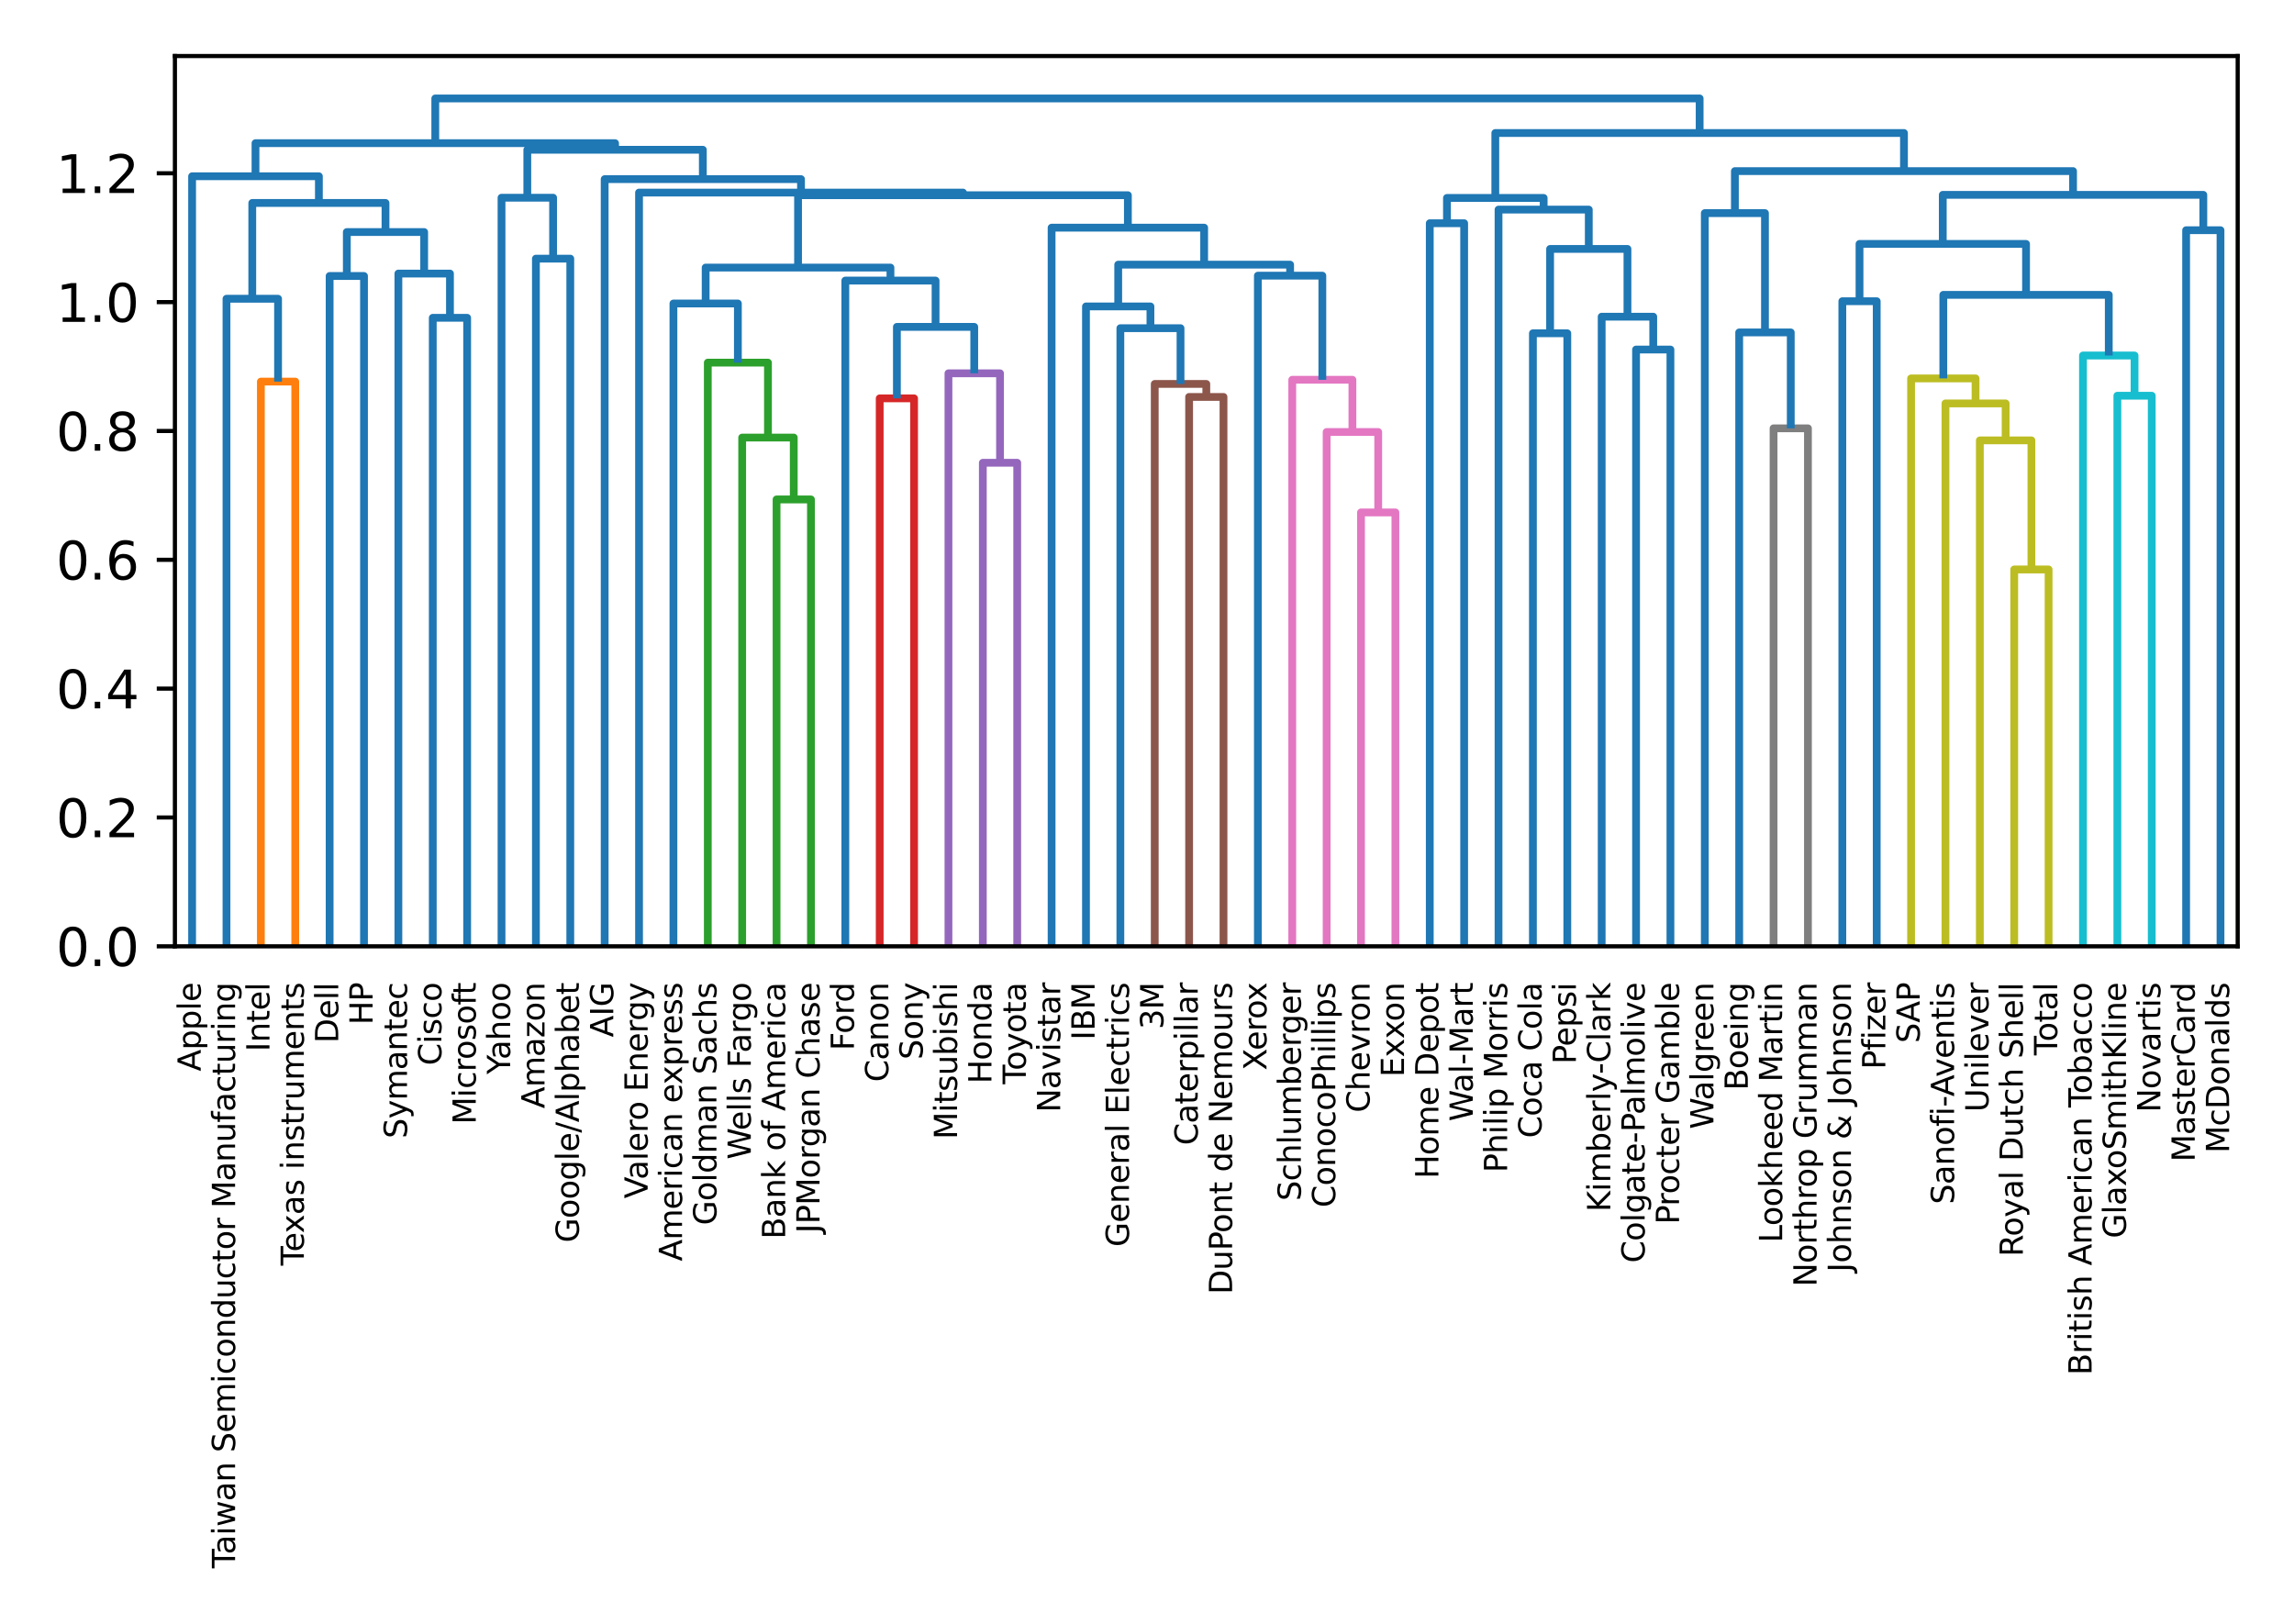 <?xml version="1.0" encoding="utf-8" standalone="no"?>
<!DOCTYPE svg PUBLIC "-//W3C//DTD SVG 1.1//EN"
  "http://www.w3.org/Graphics/SVG/1.1/DTD/svg11.dtd">
<svg height="313pt" version="1.1" viewBox="0 0 442 313" width="442pt" xmlns="http://www.w3.org/2000/svg" xmlns:xlink="http://www.w3.org/1999/xlink">
 <defs>
  <style type="text/css">*{stroke-linecap:butt;stroke-linejoin:round;}</style>
 </defs>
 <g id="figure_1">
  <g id="patch_1">
   <path d="M 0 313 
L 442 313 
L 442 0 
L 0 0 
z
" style="fill:#ffffff;"/>
  </g>
  <g id="axes_1">
   <g id="patch_2">
    <path d="M 33.703 182.349 
L 431.151 182.349 
L 431.151 10.8 
L 33.703 10.8 
z
" style="fill:#ffffff;"/>
   </g>
   <g id="matplotlib.axis_1">
    <g id="xtick_1">
     <g id="text_1">
      <!-- Apple -->
      <g transform="translate(38.671 206.431)rotate(-90)scale(0.06 -0.06)">
       <defs>
        <path d="M 2188 4044 
L 1331 1722 
L 3047 1722 
L 2188 4044 
z
M 1831 4666 
L 2547 4666 
L 4325 0 
L 3669 0 
L 3244 1197 
L 1141 1197 
L 716 0 
L 50 0 
L 1831 4666 
z
" id="DejaVuSans-41" transform="scale(0.016)"/>
        <path d="M 1159 525 
L 1159 -1331 
L 581 -1331 
L 581 3500 
L 1159 3500 
L 1159 2969 
Q 1341 3281 1617 3432 
Q 1894 3584 2278 3584 
Q 2916 3584 3314 3078 
Q 3713 2572 3713 1747 
Q 3713 922 3314 415 
Q 2916 -91 2278 -91 
Q 1894 -91 1617 61 
Q 1341 213 1159 525 
z
M 3116 1747 
Q 3116 2381 2855 2742 
Q 2594 3103 2138 3103 
Q 1681 3103 1420 2742 
Q 1159 2381 1159 1747 
Q 1159 1113 1420 752 
Q 1681 391 2138 391 
Q 2594 391 2855 752 
Q 3116 1113 3116 1747 
z
" id="DejaVuSans-70" transform="scale(0.016)"/>
        <path d="M 603 4863 
L 1178 4863 
L 1178 0 
L 603 0 
L 603 4863 
z
" id="DejaVuSans-6c" transform="scale(0.016)"/>
        <path d="M 3597 1894 
L 3597 1613 
L 953 1613 
Q 991 1019 1311 708 
Q 1631 397 2203 397 
Q 2534 397 2845 478 
Q 3156 559 3463 722 
L 3463 178 
Q 3153 47 2828 -22 
Q 2503 -91 2169 -91 
Q 1331 -91 842 396 
Q 353 884 353 1716 
Q 353 2575 817 3079 
Q 1281 3584 2069 3584 
Q 2775 3584 3186 3129 
Q 3597 2675 3597 1894 
z
M 3022 2063 
Q 3016 2534 2758 2815 
Q 2500 3097 2075 3097 
Q 1594 3097 1305 2825 
Q 1016 2553 972 2059 
L 3022 2063 
z
" id="DejaVuSans-65" transform="scale(0.016)"/>
       </defs>
       <use xlink:href="#DejaVuSans-41"/>
       <use x="68.408" xlink:href="#DejaVuSans-70"/>
       <use x="131.885" xlink:href="#DejaVuSans-70"/>
       <use x="195.361" xlink:href="#DejaVuSans-6c"/>
       <use x="223.145" xlink:href="#DejaVuSans-65"/>
      </g>
     </g>
    </g>
    <g id="xtick_2">
     <g id="text_2">
      <!-- Taiwan Semiconductor Manufacturing -->
      <g transform="translate(45.295 302.2)rotate(-90)scale(0.06 -0.06)">
       <defs>
        <path d="M -19 4666 
L 3928 4666 
L 3928 4134 
L 2272 4134 
L 2272 0 
L 1638 0 
L 1638 4134 
L -19 4134 
L -19 4666 
z
" id="DejaVuSans-54" transform="scale(0.016)"/>
        <path d="M 2194 1759 
Q 1497 1759 1228 1600 
Q 959 1441 959 1056 
Q 959 750 1161 570 
Q 1363 391 1709 391 
Q 2188 391 2477 730 
Q 2766 1069 2766 1631 
L 2766 1759 
L 2194 1759 
z
M 3341 1997 
L 3341 0 
L 2766 0 
L 2766 531 
Q 2569 213 2275 61 
Q 1981 -91 1556 -91 
Q 1019 -91 701 211 
Q 384 513 384 1019 
Q 384 1609 779 1909 
Q 1175 2209 1959 2209 
L 2766 2209 
L 2766 2266 
Q 2766 2663 2505 2880 
Q 2244 3097 1772 3097 
Q 1472 3097 1187 3025 
Q 903 2953 641 2809 
L 641 3341 
Q 956 3463 1253 3523 
Q 1550 3584 1831 3584 
Q 2591 3584 2966 3190 
Q 3341 2797 3341 1997 
z
" id="DejaVuSans-61" transform="scale(0.016)"/>
        <path d="M 603 3500 
L 1178 3500 
L 1178 0 
L 603 0 
L 603 3500 
z
M 603 4863 
L 1178 4863 
L 1178 4134 
L 603 4134 
L 603 4863 
z
" id="DejaVuSans-69" transform="scale(0.016)"/>
        <path d="M 269 3500 
L 844 3500 
L 1563 769 
L 2278 3500 
L 2956 3500 
L 3675 769 
L 4391 3500 
L 4966 3500 
L 4050 0 
L 3372 0 
L 2619 2869 
L 1863 0 
L 1184 0 
L 269 3500 
z
" id="DejaVuSans-77" transform="scale(0.016)"/>
        <path d="M 3513 2113 
L 3513 0 
L 2938 0 
L 2938 2094 
Q 2938 2591 2744 2837 
Q 2550 3084 2163 3084 
Q 1697 3084 1428 2787 
Q 1159 2491 1159 1978 
L 1159 0 
L 581 0 
L 581 3500 
L 1159 3500 
L 1159 2956 
Q 1366 3272 1645 3428 
Q 1925 3584 2291 3584 
Q 2894 3584 3203 3211 
Q 3513 2838 3513 2113 
z
" id="DejaVuSans-6e" transform="scale(0.016)"/>
        <path id="DejaVuSans-20" transform="scale(0.016)"/>
        <path d="M 3425 4513 
L 3425 3897 
Q 3066 4069 2747 4153 
Q 2428 4238 2131 4238 
Q 1616 4238 1336 4038 
Q 1056 3838 1056 3469 
Q 1056 3159 1242 3001 
Q 1428 2844 1947 2747 
L 2328 2669 
Q 3034 2534 3370 2195 
Q 3706 1856 3706 1288 
Q 3706 609 3251 259 
Q 2797 -91 1919 -91 
Q 1588 -91 1214 -16 
Q 841 59 441 206 
L 441 856 
Q 825 641 1194 531 
Q 1563 422 1919 422 
Q 2459 422 2753 634 
Q 3047 847 3047 1241 
Q 3047 1584 2836 1778 
Q 2625 1972 2144 2069 
L 1759 2144 
Q 1053 2284 737 2584 
Q 422 2884 422 3419 
Q 422 4038 858 4394 
Q 1294 4750 2059 4750 
Q 2388 4750 2728 4690 
Q 3069 4631 3425 4513 
z
" id="DejaVuSans-53" transform="scale(0.016)"/>
        <path d="M 3328 2828 
Q 3544 3216 3844 3400 
Q 4144 3584 4550 3584 
Q 5097 3584 5394 3201 
Q 5691 2819 5691 2113 
L 5691 0 
L 5113 0 
L 5113 2094 
Q 5113 2597 4934 2840 
Q 4756 3084 4391 3084 
Q 3944 3084 3684 2787 
Q 3425 2491 3425 1978 
L 3425 0 
L 2847 0 
L 2847 2094 
Q 2847 2600 2669 2842 
Q 2491 3084 2119 3084 
Q 1678 3084 1418 2786 
Q 1159 2488 1159 1978 
L 1159 0 
L 581 0 
L 581 3500 
L 1159 3500 
L 1159 2956 
Q 1356 3278 1631 3431 
Q 1906 3584 2284 3584 
Q 2666 3584 2933 3390 
Q 3200 3197 3328 2828 
z
" id="DejaVuSans-6d" transform="scale(0.016)"/>
        <path d="M 3122 3366 
L 3122 2828 
Q 2878 2963 2633 3030 
Q 2388 3097 2138 3097 
Q 1578 3097 1268 2742 
Q 959 2388 959 1747 
Q 959 1106 1268 751 
Q 1578 397 2138 397 
Q 2388 397 2633 464 
Q 2878 531 3122 666 
L 3122 134 
Q 2881 22 2623 -34 
Q 2366 -91 2075 -91 
Q 1284 -91 818 406 
Q 353 903 353 1747 
Q 353 2603 823 3093 
Q 1294 3584 2113 3584 
Q 2378 3584 2631 3529 
Q 2884 3475 3122 3366 
z
" id="DejaVuSans-63" transform="scale(0.016)"/>
        <path d="M 1959 3097 
Q 1497 3097 1228 2736 
Q 959 2375 959 1747 
Q 959 1119 1226 758 
Q 1494 397 1959 397 
Q 2419 397 2687 759 
Q 2956 1122 2956 1747 
Q 2956 2369 2687 2733 
Q 2419 3097 1959 3097 
z
M 1959 3584 
Q 2709 3584 3137 3096 
Q 3566 2609 3566 1747 
Q 3566 888 3137 398 
Q 2709 -91 1959 -91 
Q 1206 -91 779 398 
Q 353 888 353 1747 
Q 353 2609 779 3096 
Q 1206 3584 1959 3584 
z
" id="DejaVuSans-6f" transform="scale(0.016)"/>
        <path d="M 2906 2969 
L 2906 4863 
L 3481 4863 
L 3481 0 
L 2906 0 
L 2906 525 
Q 2725 213 2448 61 
Q 2172 -91 1784 -91 
Q 1150 -91 751 415 
Q 353 922 353 1747 
Q 353 2572 751 3078 
Q 1150 3584 1784 3584 
Q 2172 3584 2448 3432 
Q 2725 3281 2906 2969 
z
M 947 1747 
Q 947 1113 1208 752 
Q 1469 391 1925 391 
Q 2381 391 2643 752 
Q 2906 1113 2906 1747 
Q 2906 2381 2643 2742 
Q 2381 3103 1925 3103 
Q 1469 3103 1208 2742 
Q 947 2381 947 1747 
z
" id="DejaVuSans-64" transform="scale(0.016)"/>
        <path d="M 544 1381 
L 544 3500 
L 1119 3500 
L 1119 1403 
Q 1119 906 1312 657 
Q 1506 409 1894 409 
Q 2359 409 2629 706 
Q 2900 1003 2900 1516 
L 2900 3500 
L 3475 3500 
L 3475 0 
L 2900 0 
L 2900 538 
Q 2691 219 2414 64 
Q 2138 -91 1772 -91 
Q 1169 -91 856 284 
Q 544 659 544 1381 
z
M 1991 3584 
L 1991 3584 
z
" id="DejaVuSans-75" transform="scale(0.016)"/>
        <path d="M 1172 4494 
L 1172 3500 
L 2356 3500 
L 2356 3053 
L 1172 3053 
L 1172 1153 
Q 1172 725 1289 603 
Q 1406 481 1766 481 
L 2356 481 
L 2356 0 
L 1766 0 
Q 1100 0 847 248 
Q 594 497 594 1153 
L 594 3053 
L 172 3053 
L 172 3500 
L 594 3500 
L 594 4494 
L 1172 4494 
z
" id="DejaVuSans-74" transform="scale(0.016)"/>
        <path d="M 2631 2963 
Q 2534 3019 2420 3045 
Q 2306 3072 2169 3072 
Q 1681 3072 1420 2755 
Q 1159 2438 1159 1844 
L 1159 0 
L 581 0 
L 581 3500 
L 1159 3500 
L 1159 2956 
Q 1341 3275 1631 3429 
Q 1922 3584 2338 3584 
Q 2397 3584 2469 3576 
Q 2541 3569 2628 3553 
L 2631 2963 
z
" id="DejaVuSans-72" transform="scale(0.016)"/>
        <path d="M 628 4666 
L 1569 4666 
L 2759 1491 
L 3956 4666 
L 4897 4666 
L 4897 0 
L 4281 0 
L 4281 4097 
L 3078 897 
L 2444 897 
L 1241 4097 
L 1241 0 
L 628 0 
L 628 4666 
z
" id="DejaVuSans-4d" transform="scale(0.016)"/>
        <path d="M 2375 4863 
L 2375 4384 
L 1825 4384 
Q 1516 4384 1395 4259 
Q 1275 4134 1275 3809 
L 1275 3500 
L 2222 3500 
L 2222 3053 
L 1275 3053 
L 1275 0 
L 697 0 
L 697 3053 
L 147 3053 
L 147 3500 
L 697 3500 
L 697 3744 
Q 697 4328 969 4595 
Q 1241 4863 1831 4863 
L 2375 4863 
z
" id="DejaVuSans-66" transform="scale(0.016)"/>
        <path d="M 2906 1791 
Q 2906 2416 2648 2759 
Q 2391 3103 1925 3103 
Q 1463 3103 1205 2759 
Q 947 2416 947 1791 
Q 947 1169 1205 825 
Q 1463 481 1925 481 
Q 2391 481 2648 825 
Q 2906 1169 2906 1791 
z
M 3481 434 
Q 3481 -459 3084 -895 
Q 2688 -1331 1869 -1331 
Q 1566 -1331 1297 -1286 
Q 1028 -1241 775 -1147 
L 775 -588 
Q 1028 -725 1275 -790 
Q 1522 -856 1778 -856 
Q 2344 -856 2625 -561 
Q 2906 -266 2906 331 
L 2906 616 
Q 2728 306 2450 153 
Q 2172 0 1784 0 
Q 1141 0 747 490 
Q 353 981 353 1791 
Q 353 2603 747 3093 
Q 1141 3584 1784 3584 
Q 2172 3584 2450 3431 
Q 2728 3278 2906 2969 
L 2906 3500 
L 3481 3500 
L 3481 434 
z
" id="DejaVuSans-67" transform="scale(0.016)"/>
       </defs>
       <use xlink:href="#DejaVuSans-54"/>
       <use x="44.584" xlink:href="#DejaVuSans-61"/>
       <use x="105.863" xlink:href="#DejaVuSans-69"/>
       <use x="133.646" xlink:href="#DejaVuSans-77"/>
       <use x="215.434" xlink:href="#DejaVuSans-61"/>
       <use x="276.713" xlink:href="#DejaVuSans-6e"/>
       <use x="340.092" xlink:href="#DejaVuSans-20"/>
       <use x="371.879" xlink:href="#DejaVuSans-53"/>
       <use x="435.355" xlink:href="#DejaVuSans-65"/>
       <use x="496.879" xlink:href="#DejaVuSans-6d"/>
       <use x="594.291" xlink:href="#DejaVuSans-69"/>
       <use x="622.074" xlink:href="#DejaVuSans-63"/>
       <use x="677.055" xlink:href="#DejaVuSans-6f"/>
       <use x="738.236" xlink:href="#DejaVuSans-6e"/>
       <use x="801.615" xlink:href="#DejaVuSans-64"/>
       <use x="865.092" xlink:href="#DejaVuSans-75"/>
       <use x="928.471" xlink:href="#DejaVuSans-63"/>
       <use x="983.451" xlink:href="#DejaVuSans-74"/>
       <use x="1022.66" xlink:href="#DejaVuSans-6f"/>
       <use x="1083.842" xlink:href="#DejaVuSans-72"/>
       <use x="1124.955" xlink:href="#DejaVuSans-20"/>
       <use x="1156.742" xlink:href="#DejaVuSans-4d"/>
       <use x="1243.021" xlink:href="#DejaVuSans-61"/>
       <use x="1304.301" xlink:href="#DejaVuSans-6e"/>
       <use x="1367.68" xlink:href="#DejaVuSans-75"/>
       <use x="1431.059" xlink:href="#DejaVuSans-66"/>
       <use x="1466.264" xlink:href="#DejaVuSans-61"/>
       <use x="1527.543" xlink:href="#DejaVuSans-63"/>
       <use x="1582.523" xlink:href="#DejaVuSans-74"/>
       <use x="1621.732" xlink:href="#DejaVuSans-75"/>
       <use x="1685.111" xlink:href="#DejaVuSans-72"/>
       <use x="1726.225" xlink:href="#DejaVuSans-69"/>
       <use x="1754.008" xlink:href="#DejaVuSans-6e"/>
       <use x="1817.387" xlink:href="#DejaVuSans-67"/>
      </g>
     </g>
    </g>
    <g id="xtick_3">
     <g id="text_3">
      <!-- Intel -->
      <g transform="translate(51.919 202.633)rotate(-90)scale(0.06 -0.06)">
       <defs>
        <path d="M 628 4666 
L 1259 4666 
L 1259 0 
L 628 0 
L 628 4666 
z
" id="DejaVuSans-49" transform="scale(0.016)"/>
       </defs>
       <use xlink:href="#DejaVuSans-49"/>
       <use x="29.492" xlink:href="#DejaVuSans-6e"/>
       <use x="92.871" xlink:href="#DejaVuSans-74"/>
       <use x="132.08" xlink:href="#DejaVuSans-65"/>
       <use x="193.604" xlink:href="#DejaVuSans-6c"/>
      </g>
     </g>
    </g>
    <g id="xtick_4">
     <g id="text_4">
      <!-- Texas instruments -->
      <g transform="translate(58.543 243.874)rotate(-90)scale(0.06 -0.06)">
       <defs>
        <path d="M 3513 3500 
L 2247 1797 
L 3578 0 
L 2900 0 
L 1881 1375 
L 863 0 
L 184 0 
L 1544 1831 
L 300 3500 
L 978 3500 
L 1906 2253 
L 2834 3500 
L 3513 3500 
z
" id="DejaVuSans-78" transform="scale(0.016)"/>
        <path d="M 2834 3397 
L 2834 2853 
Q 2591 2978 2328 3040 
Q 2066 3103 1784 3103 
Q 1356 3103 1142 2972 
Q 928 2841 928 2578 
Q 928 2378 1081 2264 
Q 1234 2150 1697 2047 
L 1894 2003 
Q 2506 1872 2764 1633 
Q 3022 1394 3022 966 
Q 3022 478 2636 193 
Q 2250 -91 1575 -91 
Q 1294 -91 989 -36 
Q 684 19 347 128 
L 347 722 
Q 666 556 975 473 
Q 1284 391 1588 391 
Q 1994 391 2212 530 
Q 2431 669 2431 922 
Q 2431 1156 2273 1281 
Q 2116 1406 1581 1522 
L 1381 1569 
Q 847 1681 609 1914 
Q 372 2147 372 2553 
Q 372 3047 722 3315 
Q 1072 3584 1716 3584 
Q 2034 3584 2315 3537 
Q 2597 3491 2834 3397 
z
" id="DejaVuSans-73" transform="scale(0.016)"/>
       </defs>
       <use xlink:href="#DejaVuSans-54"/>
       <use x="44.084" xlink:href="#DejaVuSans-65"/>
       <use x="103.857" xlink:href="#DejaVuSans-78"/>
       <use x="163.037" xlink:href="#DejaVuSans-61"/>
       <use x="224.316" xlink:href="#DejaVuSans-73"/>
       <use x="276.416" xlink:href="#DejaVuSans-20"/>
       <use x="308.203" xlink:href="#DejaVuSans-69"/>
       <use x="335.986" xlink:href="#DejaVuSans-6e"/>
       <use x="399.365" xlink:href="#DejaVuSans-73"/>
       <use x="451.465" xlink:href="#DejaVuSans-74"/>
       <use x="490.674" xlink:href="#DejaVuSans-72"/>
       <use x="531.787" xlink:href="#DejaVuSans-75"/>
       <use x="595.166" xlink:href="#DejaVuSans-6d"/>
       <use x="692.578" xlink:href="#DejaVuSans-65"/>
       <use x="754.102" xlink:href="#DejaVuSans-6e"/>
       <use x="817.48" xlink:href="#DejaVuSans-74"/>
       <use x="856.689" xlink:href="#DejaVuSans-73"/>
      </g>
     </g>
    </g>
    <g id="xtick_5">
     <g id="text_5">
      <!-- Dell -->
      <g transform="translate(65.167 200.995)rotate(-90)scale(0.06 -0.06)">
       <defs>
        <path d="M 1259 4147 
L 1259 519 
L 2022 519 
Q 2988 519 3436 956 
Q 3884 1394 3884 2338 
Q 3884 3275 3436 3711 
Q 2988 4147 2022 4147 
L 1259 4147 
z
M 628 4666 
L 1925 4666 
Q 3281 4666 3915 4102 
Q 4550 3538 4550 2338 
Q 4550 1131 3912 565 
Q 3275 0 1925 0 
L 628 0 
L 628 4666 
z
" id="DejaVuSans-44" transform="scale(0.016)"/>
       </defs>
       <use xlink:href="#DejaVuSans-44"/>
       <use x="77.002" xlink:href="#DejaVuSans-65"/>
       <use x="138.525" xlink:href="#DejaVuSans-6c"/>
       <use x="166.309" xlink:href="#DejaVuSans-6c"/>
      </g>
     </g>
    </g>
    <g id="xtick_6">
     <g id="text_6">
      <!-- HP -->
      <g transform="translate(71.791 197.479)rotate(-90)scale(0.06 -0.06)">
       <defs>
        <path d="M 628 4666 
L 1259 4666 
L 1259 2753 
L 3553 2753 
L 3553 4666 
L 4184 4666 
L 4184 0 
L 3553 0 
L 3553 2222 
L 1259 2222 
L 1259 0 
L 628 0 
L 628 4666 
z
" id="DejaVuSans-48" transform="scale(0.016)"/>
        <path d="M 1259 4147 
L 1259 2394 
L 2053 2394 
Q 2494 2394 2734 2622 
Q 2975 2850 2975 3272 
Q 2975 3691 2734 3919 
Q 2494 4147 2053 4147 
L 1259 4147 
z
M 628 4666 
L 2053 4666 
Q 2838 4666 3239 4311 
Q 3641 3956 3641 3272 
Q 3641 2581 3239 2228 
Q 2838 1875 2053 1875 
L 1259 1875 
L 1259 0 
L 628 0 
L 628 4666 
z
" id="DejaVuSans-50" transform="scale(0.016)"/>
       </defs>
       <use xlink:href="#DejaVuSans-48"/>
       <use x="75.195" xlink:href="#DejaVuSans-50"/>
      </g>
     </g>
    </g>
    <g id="xtick_7">
     <g id="text_7">
      <!-- Symantec -->
      <g transform="translate(78.416 219.377)rotate(-90)scale(0.06 -0.06)">
       <defs>
        <path d="M 2059 -325 
Q 1816 -950 1584 -1140 
Q 1353 -1331 966 -1331 
L 506 -1331 
L 506 -850 
L 844 -850 
Q 1081 -850 1212 -737 
Q 1344 -625 1503 -206 
L 1606 56 
L 191 3500 
L 800 3500 
L 1894 763 
L 2988 3500 
L 3597 3500 
L 2059 -325 
z
" id="DejaVuSans-79" transform="scale(0.016)"/>
       </defs>
       <use xlink:href="#DejaVuSans-53"/>
       <use x="63.477" xlink:href="#DejaVuSans-79"/>
       <use x="122.656" xlink:href="#DejaVuSans-6d"/>
       <use x="220.068" xlink:href="#DejaVuSans-61"/>
       <use x="281.348" xlink:href="#DejaVuSans-6e"/>
       <use x="344.727" xlink:href="#DejaVuSans-74"/>
       <use x="383.936" xlink:href="#DejaVuSans-65"/>
       <use x="445.459" xlink:href="#DejaVuSans-63"/>
      </g>
     </g>
    </g>
    <g id="xtick_8">
     <g id="text_8">
      <!-- Cisco -->
      <g transform="translate(85.04 205.302)rotate(-90)scale(0.06 -0.06)">
       <defs>
        <path d="M 4122 4306 
L 4122 3641 
Q 3803 3938 3442 4084 
Q 3081 4231 2675 4231 
Q 1875 4231 1450 3742 
Q 1025 3253 1025 2328 
Q 1025 1406 1450 917 
Q 1875 428 2675 428 
Q 3081 428 3442 575 
Q 3803 722 4122 1019 
L 4122 359 
Q 3791 134 3420 21 
Q 3050 -91 2638 -91 
Q 1578 -91 968 557 
Q 359 1206 359 2328 
Q 359 3453 968 4101 
Q 1578 4750 2638 4750 
Q 3056 4750 3426 4639 
Q 3797 4528 4122 4306 
z
" id="DejaVuSans-43" transform="scale(0.016)"/>
       </defs>
       <use xlink:href="#DejaVuSans-43"/>
       <use x="69.824" xlink:href="#DejaVuSans-69"/>
       <use x="97.607" xlink:href="#DejaVuSans-73"/>
       <use x="149.707" xlink:href="#DejaVuSans-63"/>
       <use x="204.688" xlink:href="#DejaVuSans-6f"/>
      </g>
     </g>
    </g>
    <g id="xtick_9">
     <g id="text_9">
      <!-- Microsoft -->
      <g transform="translate(91.664 216.651)rotate(-90)scale(0.06 -0.06)">
       <use xlink:href="#DejaVuSans-4d"/>
       <use x="86.279" xlink:href="#DejaVuSans-69"/>
       <use x="114.062" xlink:href="#DejaVuSans-63"/>
       <use x="169.043" xlink:href="#DejaVuSans-72"/>
       <use x="207.906" xlink:href="#DejaVuSans-6f"/>
       <use x="269.088" xlink:href="#DejaVuSans-73"/>
       <use x="321.188" xlink:href="#DejaVuSans-6f"/>
       <use x="382.369" xlink:href="#DejaVuSans-66"/>
       <use x="415.824" xlink:href="#DejaVuSans-74"/>
      </g>
     </g>
    </g>
    <g id="xtick_10">
     <g id="text_10">
      <!-- Yahoo -->
      <g transform="translate(98.288 207.011)rotate(-90)scale(0.06 -0.06)">
       <defs>
        <path d="M -13 4666 
L 666 4666 
L 1959 2747 
L 3244 4666 
L 3922 4666 
L 2272 2222 
L 2272 0 
L 1638 0 
L 1638 2222 
L -13 4666 
z
" id="DejaVuSans-59" transform="scale(0.016)"/>
        <path d="M 3513 2113 
L 3513 0 
L 2938 0 
L 2938 2094 
Q 2938 2591 2744 2837 
Q 2550 3084 2163 3084 
Q 1697 3084 1428 2787 
Q 1159 2491 1159 1978 
L 1159 0 
L 581 0 
L 581 4863 
L 1159 4863 
L 1159 2956 
Q 1366 3272 1645 3428 
Q 1925 3584 2291 3584 
Q 2894 3584 3203 3211 
Q 3513 2838 3513 2113 
z
" id="DejaVuSans-68" transform="scale(0.016)"/>
       </defs>
       <use xlink:href="#DejaVuSans-59"/>
       <use x="47.334" xlink:href="#DejaVuSans-61"/>
       <use x="108.613" xlink:href="#DejaVuSans-68"/>
       <use x="171.992" xlink:href="#DejaVuSans-6f"/>
       <use x="233.174" xlink:href="#DejaVuSans-6f"/>
      </g>
     </g>
    </g>
    <g id="xtick_11">
     <g id="text_11">
      <!-- Amazon -->
      <g transform="translate(104.912 213.598)rotate(-90)scale(0.06 -0.06)">
       <defs>
        <path d="M 353 3500 
L 3084 3500 
L 3084 2975 
L 922 459 
L 3084 459 
L 3084 0 
L 275 0 
L 275 525 
L 2438 3041 
L 353 3041 
L 353 3500 
z
" id="DejaVuSans-7a" transform="scale(0.016)"/>
       </defs>
       <use xlink:href="#DejaVuSans-41"/>
       <use x="68.408" xlink:href="#DejaVuSans-6d"/>
       <use x="165.82" xlink:href="#DejaVuSans-61"/>
       <use x="227.1" xlink:href="#DejaVuSans-7a"/>
       <use x="279.59" xlink:href="#DejaVuSans-6f"/>
       <use x="340.771" xlink:href="#DejaVuSans-6e"/>
      </g>
     </g>
    </g>
    <g id="xtick_12">
     <g id="text_12">
      <!-- Google/Alphabet -->
      <g transform="translate(111.536 239.443)rotate(-90)scale(0.06 -0.06)">
       <defs>
        <path d="M 3809 666 
L 3809 1919 
L 2778 1919 
L 2778 2438 
L 4434 2438 
L 4434 434 
Q 4069 175 3628 42 
Q 3188 -91 2688 -91 
Q 1594 -91 976 548 
Q 359 1188 359 2328 
Q 359 3472 976 4111 
Q 1594 4750 2688 4750 
Q 3144 4750 3555 4637 
Q 3966 4525 4313 4306 
L 4313 3634 
Q 3963 3931 3569 4081 
Q 3175 4231 2741 4231 
Q 1884 4231 1454 3753 
Q 1025 3275 1025 2328 
Q 1025 1384 1454 906 
Q 1884 428 2741 428 
Q 3075 428 3337 486 
Q 3600 544 3809 666 
z
" id="DejaVuSans-47" transform="scale(0.016)"/>
        <path d="M 1625 4666 
L 2156 4666 
L 531 -594 
L 0 -594 
L 1625 4666 
z
" id="DejaVuSans-2f" transform="scale(0.016)"/>
        <path d="M 3116 1747 
Q 3116 2381 2855 2742 
Q 2594 3103 2138 3103 
Q 1681 3103 1420 2742 
Q 1159 2381 1159 1747 
Q 1159 1113 1420 752 
Q 1681 391 2138 391 
Q 2594 391 2855 752 
Q 3116 1113 3116 1747 
z
M 1159 2969 
Q 1341 3281 1617 3432 
Q 1894 3584 2278 3584 
Q 2916 3584 3314 3078 
Q 3713 2572 3713 1747 
Q 3713 922 3314 415 
Q 2916 -91 2278 -91 
Q 1894 -91 1617 61 
Q 1341 213 1159 525 
L 1159 0 
L 581 0 
L 581 4863 
L 1159 4863 
L 1159 2969 
z
" id="DejaVuSans-62" transform="scale(0.016)"/>
       </defs>
       <use xlink:href="#DejaVuSans-47"/>
       <use x="77.49" xlink:href="#DejaVuSans-6f"/>
       <use x="138.672" xlink:href="#DejaVuSans-6f"/>
       <use x="199.854" xlink:href="#DejaVuSans-67"/>
       <use x="263.33" xlink:href="#DejaVuSans-6c"/>
       <use x="291.113" xlink:href="#DejaVuSans-65"/>
       <use x="352.637" xlink:href="#DejaVuSans-2f"/>
       <use x="386.328" xlink:href="#DejaVuSans-41"/>
       <use x="454.736" xlink:href="#DejaVuSans-6c"/>
       <use x="482.52" xlink:href="#DejaVuSans-70"/>
       <use x="545.996" xlink:href="#DejaVuSans-68"/>
       <use x="609.375" xlink:href="#DejaVuSans-61"/>
       <use x="670.654" xlink:href="#DejaVuSans-62"/>
       <use x="734.131" xlink:href="#DejaVuSans-65"/>
       <use x="795.654" xlink:href="#DejaVuSans-74"/>
      </g>
     </g>
    </g>
    <g id="xtick_13">
     <g id="text_13">
      <!-- AIG -->
      <g transform="translate(118.16 199.873)rotate(-90)scale(0.06 -0.06)">
       <use xlink:href="#DejaVuSans-41"/>
       <use x="68.408" xlink:href="#DejaVuSans-49"/>
       <use x="97.9" xlink:href="#DejaVuSans-47"/>
      </g>
     </g>
    </g>
    <g id="xtick_14">
     <g id="text_14">
      <!-- Valero Energy -->
      <g transform="translate(124.785 230.942)rotate(-90)scale(0.06 -0.06)">
       <defs>
        <path d="M 1831 0 
L 50 4666 
L 709 4666 
L 2188 738 
L 3669 4666 
L 4325 4666 
L 2547 0 
L 1831 0 
z
" id="DejaVuSans-56" transform="scale(0.016)"/>
        <path d="M 628 4666 
L 3578 4666 
L 3578 4134 
L 1259 4134 
L 1259 2753 
L 3481 2753 
L 3481 2222 
L 1259 2222 
L 1259 531 
L 3634 531 
L 3634 0 
L 628 0 
L 628 4666 
z
" id="DejaVuSans-45" transform="scale(0.016)"/>
       </defs>
       <use xlink:href="#DejaVuSans-56"/>
       <use x="60.658" xlink:href="#DejaVuSans-61"/>
       <use x="121.938" xlink:href="#DejaVuSans-6c"/>
       <use x="149.721" xlink:href="#DejaVuSans-65"/>
       <use x="211.244" xlink:href="#DejaVuSans-72"/>
       <use x="250.107" xlink:href="#DejaVuSans-6f"/>
       <use x="311.289" xlink:href="#DejaVuSans-20"/>
       <use x="343.076" xlink:href="#DejaVuSans-45"/>
       <use x="406.26" xlink:href="#DejaVuSans-6e"/>
       <use x="469.639" xlink:href="#DejaVuSans-65"/>
       <use x="531.162" xlink:href="#DejaVuSans-72"/>
       <use x="570.525" xlink:href="#DejaVuSans-67"/>
       <use x="634.002" xlink:href="#DejaVuSans-79"/>
      </g>
     </g>
    </g>
    <g id="xtick_15">
     <g id="text_15">
      <!-- American express -->
      <g transform="translate(131.409 243.031)rotate(-90)scale(0.06 -0.06)">
       <use xlink:href="#DejaVuSans-41"/>
       <use x="68.408" xlink:href="#DejaVuSans-6d"/>
       <use x="165.82" xlink:href="#DejaVuSans-65"/>
       <use x="227.344" xlink:href="#DejaVuSans-72"/>
       <use x="268.457" xlink:href="#DejaVuSans-69"/>
       <use x="296.24" xlink:href="#DejaVuSans-63"/>
       <use x="351.221" xlink:href="#DejaVuSans-61"/>
       <use x="412.5" xlink:href="#DejaVuSans-6e"/>
       <use x="475.879" xlink:href="#DejaVuSans-20"/>
       <use x="507.666" xlink:href="#DejaVuSans-65"/>
       <use x="567.439" xlink:href="#DejaVuSans-78"/>
       <use x="626.619" xlink:href="#DejaVuSans-70"/>
       <use x="690.096" xlink:href="#DejaVuSans-72"/>
       <use x="728.959" xlink:href="#DejaVuSans-65"/>
       <use x="790.482" xlink:href="#DejaVuSans-73"/>
       <use x="842.582" xlink:href="#DejaVuSans-73"/>
      </g>
     </g>
    </g>
    <g id="xtick_16">
     <g id="text_16">
      <!-- Goldman Sachs -->
      <g transform="translate(138.033 236.089)rotate(-90)scale(0.06 -0.06)">
       <use xlink:href="#DejaVuSans-47"/>
       <use x="77.49" xlink:href="#DejaVuSans-6f"/>
       <use x="138.672" xlink:href="#DejaVuSans-6c"/>
       <use x="166.455" xlink:href="#DejaVuSans-64"/>
       <use x="229.932" xlink:href="#DejaVuSans-6d"/>
       <use x="327.344" xlink:href="#DejaVuSans-61"/>
       <use x="388.623" xlink:href="#DejaVuSans-6e"/>
       <use x="452.002" xlink:href="#DejaVuSans-20"/>
       <use x="483.789" xlink:href="#DejaVuSans-53"/>
       <use x="547.266" xlink:href="#DejaVuSans-61"/>
       <use x="608.545" xlink:href="#DejaVuSans-63"/>
       <use x="663.525" xlink:href="#DejaVuSans-68"/>
       <use x="726.904" xlink:href="#DejaVuSans-73"/>
      </g>
     </g>
    </g>
    <g id="xtick_17">
     <g id="text_17">
      <!-- Wells Fargo -->
      <g transform="translate(144.657 223.41)rotate(-90)scale(0.06 -0.06)">
       <defs>
        <path d="M 213 4666 
L 850 4666 
L 1831 722 
L 2809 4666 
L 3519 4666 
L 4500 722 
L 5478 4666 
L 6119 4666 
L 4947 0 
L 4153 0 
L 3169 4050 
L 2175 0 
L 1381 0 
L 213 4666 
z
" id="DejaVuSans-57" transform="scale(0.016)"/>
        <path d="M 628 4666 
L 3309 4666 
L 3309 4134 
L 1259 4134 
L 1259 2759 
L 3109 2759 
L 3109 2228 
L 1259 2228 
L 1259 0 
L 628 0 
L 628 4666 
z
" id="DejaVuSans-46" transform="scale(0.016)"/>
       </defs>
       <use xlink:href="#DejaVuSans-57"/>
       <use x="93.002" xlink:href="#DejaVuSans-65"/>
       <use x="154.525" xlink:href="#DejaVuSans-6c"/>
       <use x="182.309" xlink:href="#DejaVuSans-6c"/>
       <use x="210.092" xlink:href="#DejaVuSans-73"/>
       <use x="262.191" xlink:href="#DejaVuSans-20"/>
       <use x="293.979" xlink:href="#DejaVuSans-46"/>
       <use x="342.373" xlink:href="#DejaVuSans-61"/>
       <use x="403.652" xlink:href="#DejaVuSans-72"/>
       <use x="443.016" xlink:href="#DejaVuSans-67"/>
       <use x="506.492" xlink:href="#DejaVuSans-6f"/>
      </g>
     </g>
    </g>
    <g id="xtick_18">
     <g id="text_18">
      <!-- Bank of America -->
      <g transform="translate(151.281 238.767)rotate(-90)scale(0.06 -0.06)">
       <defs>
        <path d="M 1259 2228 
L 1259 519 
L 2272 519 
Q 2781 519 3026 730 
Q 3272 941 3272 1375 
Q 3272 1813 3026 2020 
Q 2781 2228 2272 2228 
L 1259 2228 
z
M 1259 4147 
L 1259 2741 
L 2194 2741 
Q 2656 2741 2882 2914 
Q 3109 3088 3109 3444 
Q 3109 3797 2882 3972 
Q 2656 4147 2194 4147 
L 1259 4147 
z
M 628 4666 
L 2241 4666 
Q 2963 4666 3353 4366 
Q 3744 4066 3744 3513 
Q 3744 3084 3544 2831 
Q 3344 2578 2956 2516 
Q 3422 2416 3680 2098 
Q 3938 1781 3938 1306 
Q 3938 681 3513 340 
Q 3088 0 2303 0 
L 628 0 
L 628 4666 
z
" id="DejaVuSans-42" transform="scale(0.016)"/>
        <path d="M 581 4863 
L 1159 4863 
L 1159 1991 
L 2875 3500 
L 3609 3500 
L 1753 1863 
L 3688 0 
L 2938 0 
L 1159 1709 
L 1159 0 
L 581 0 
L 581 4863 
z
" id="DejaVuSans-6b" transform="scale(0.016)"/>
       </defs>
       <use xlink:href="#DejaVuSans-42"/>
       <use x="68.604" xlink:href="#DejaVuSans-61"/>
       <use x="129.883" xlink:href="#DejaVuSans-6e"/>
       <use x="193.262" xlink:href="#DejaVuSans-6b"/>
       <use x="251.172" xlink:href="#DejaVuSans-20"/>
       <use x="282.959" xlink:href="#DejaVuSans-6f"/>
       <use x="344.141" xlink:href="#DejaVuSans-66"/>
       <use x="379.346" xlink:href="#DejaVuSans-20"/>
       <use x="411.133" xlink:href="#DejaVuSans-41"/>
       <use x="479.541" xlink:href="#DejaVuSans-6d"/>
       <use x="576.953" xlink:href="#DejaVuSans-65"/>
       <use x="638.477" xlink:href="#DejaVuSans-72"/>
       <use x="679.59" xlink:href="#DejaVuSans-69"/>
       <use x="707.373" xlink:href="#DejaVuSans-63"/>
       <use x="762.354" xlink:href="#DejaVuSans-61"/>
      </g>
     </g>
    </g>
    <g id="xtick_19">
     <g id="text_19">
      <!-- JPMorgan Chase -->
      <g transform="translate(157.905 237.629)rotate(-90)scale(0.06 -0.06)">
       <defs>
        <path d="M 628 4666 
L 1259 4666 
L 1259 325 
Q 1259 -519 939 -900 
Q 619 -1281 -91 -1281 
L -331 -1281 
L -331 -750 
L -134 -750 
Q 284 -750 456 -515 
Q 628 -281 628 325 
L 628 4666 
z
" id="DejaVuSans-4a" transform="scale(0.016)"/>
       </defs>
       <use xlink:href="#DejaVuSans-4a"/>
       <use x="29.492" xlink:href="#DejaVuSans-50"/>
       <use x="89.795" xlink:href="#DejaVuSans-4d"/>
       <use x="176.074" xlink:href="#DejaVuSans-6f"/>
       <use x="237.256" xlink:href="#DejaVuSans-72"/>
       <use x="276.619" xlink:href="#DejaVuSans-67"/>
       <use x="340.096" xlink:href="#DejaVuSans-61"/>
       <use x="401.375" xlink:href="#DejaVuSans-6e"/>
       <use x="464.754" xlink:href="#DejaVuSans-20"/>
       <use x="496.541" xlink:href="#DejaVuSans-43"/>
       <use x="566.365" xlink:href="#DejaVuSans-68"/>
       <use x="629.744" xlink:href="#DejaVuSans-61"/>
       <use x="691.023" xlink:href="#DejaVuSans-73"/>
       <use x="743.123" xlink:href="#DejaVuSans-65"/>
      </g>
     </g>
    </g>
    <g id="xtick_20">
     <g id="text_20">
      <!-- Ford -->
      <g transform="translate(164.529 202.425)rotate(-90)scale(0.06 -0.06)">
       <use xlink:href="#DejaVuSans-46"/>
       <use x="53.895" xlink:href="#DejaVuSans-6f"/>
       <use x="115.076" xlink:href="#DejaVuSans-72"/>
       <use x="154.439" xlink:href="#DejaVuSans-64"/>
      </g>
     </g>
    </g>
    <g id="xtick_21">
     <g id="text_21">
      <!-- Canon -->
      <g transform="translate(171.153 208.492)rotate(-90)scale(0.06 -0.06)">
       <use xlink:href="#DejaVuSans-43"/>
       <use x="69.824" xlink:href="#DejaVuSans-61"/>
       <use x="131.104" xlink:href="#DejaVuSans-6e"/>
       <use x="194.482" xlink:href="#DejaVuSans-6f"/>
       <use x="255.664" xlink:href="#DejaVuSans-6e"/>
      </g>
     </g>
    </g>
    <g id="xtick_22">
     <g id="text_22">
      <!-- Sony -->
      <g transform="translate(177.778 204.183)rotate(-90)scale(0.06 -0.06)">
       <use xlink:href="#DejaVuSans-53"/>
       <use x="63.477" xlink:href="#DejaVuSans-6f"/>
       <use x="124.658" xlink:href="#DejaVuSans-6e"/>
       <use x="188.037" xlink:href="#DejaVuSans-79"/>
      </g>
     </g>
    </g>
    <g id="xtick_23">
     <g id="text_23">
      <!-- Mitsubishi -->
      <g transform="translate(184.402 219.544)rotate(-90)scale(0.06 -0.06)">
       <use xlink:href="#DejaVuSans-4d"/>
       <use x="86.279" xlink:href="#DejaVuSans-69"/>
       <use x="114.062" xlink:href="#DejaVuSans-74"/>
       <use x="153.271" xlink:href="#DejaVuSans-73"/>
       <use x="205.371" xlink:href="#DejaVuSans-75"/>
       <use x="268.75" xlink:href="#DejaVuSans-62"/>
       <use x="332.227" xlink:href="#DejaVuSans-69"/>
       <use x="360.01" xlink:href="#DejaVuSans-73"/>
       <use x="412.109" xlink:href="#DejaVuSans-68"/>
       <use x="475.488" xlink:href="#DejaVuSans-69"/>
      </g>
     </g>
    </g>
    <g id="xtick_24">
     <g id="text_24">
      <!-- Honda -->
      <g transform="translate(191.026 208.821)rotate(-90)scale(0.06 -0.06)">
       <use xlink:href="#DejaVuSans-48"/>
       <use x="75.195" xlink:href="#DejaVuSans-6f"/>
       <use x="136.377" xlink:href="#DejaVuSans-6e"/>
       <use x="199.756" xlink:href="#DejaVuSans-64"/>
       <use x="263.232" xlink:href="#DejaVuSans-61"/>
      </g>
     </g>
    </g>
    <g id="xtick_25">
     <g id="text_25">
      <!-- Toyota -->
      <g transform="translate(197.65 208.917)rotate(-90)scale(0.06 -0.06)">
       <use xlink:href="#DejaVuSans-54"/>
       <use x="44.084" xlink:href="#DejaVuSans-6f"/>
       <use x="105.266" xlink:href="#DejaVuSans-79"/>
       <use x="164.445" xlink:href="#DejaVuSans-6f"/>
       <use x="225.627" xlink:href="#DejaVuSans-74"/>
       <use x="264.836" xlink:href="#DejaVuSans-61"/>
      </g>
     </g>
    </g>
    <g id="xtick_26">
     <g id="text_26">
      <!-- Navistar -->
      <g transform="translate(204.274 214.354)rotate(-90)scale(0.06 -0.06)">
       <defs>
        <path d="M 628 4666 
L 1478 4666 
L 3547 763 
L 3547 4666 
L 4159 4666 
L 4159 0 
L 3309 0 
L 1241 3903 
L 1241 0 
L 628 0 
L 628 4666 
z
" id="DejaVuSans-4e" transform="scale(0.016)"/>
        <path d="M 191 3500 
L 800 3500 
L 1894 563 
L 2988 3500 
L 3597 3500 
L 2284 0 
L 1503 0 
L 191 3500 
z
" id="DejaVuSans-76" transform="scale(0.016)"/>
       </defs>
       <use xlink:href="#DejaVuSans-4e"/>
       <use x="74.805" xlink:href="#DejaVuSans-61"/>
       <use x="136.084" xlink:href="#DejaVuSans-76"/>
       <use x="195.264" xlink:href="#DejaVuSans-69"/>
       <use x="223.047" xlink:href="#DejaVuSans-73"/>
       <use x="275.146" xlink:href="#DejaVuSans-74"/>
       <use x="314.355" xlink:href="#DejaVuSans-61"/>
       <use x="375.635" xlink:href="#DejaVuSans-72"/>
      </g>
     </g>
    </g>
    <g id="xtick_27">
     <g id="text_27">
      <!-- IBM -->
      <g transform="translate(210.898 200.413)rotate(-90)scale(0.06 -0.06)">
       <use xlink:href="#DejaVuSans-49"/>
       <use x="29.492" xlink:href="#DejaVuSans-42"/>
       <use x="98.096" xlink:href="#DejaVuSans-4d"/>
      </g>
     </g>
    </g>
    <g id="xtick_28">
     <g id="text_28">
      <!-- General Electrics -->
      <g transform="translate(217.522 240.261)rotate(-90)scale(0.06 -0.06)">
       <use xlink:href="#DejaVuSans-47"/>
       <use x="77.49" xlink:href="#DejaVuSans-65"/>
       <use x="139.014" xlink:href="#DejaVuSans-6e"/>
       <use x="202.393" xlink:href="#DejaVuSans-65"/>
       <use x="263.916" xlink:href="#DejaVuSans-72"/>
       <use x="305.029" xlink:href="#DejaVuSans-61"/>
       <use x="366.309" xlink:href="#DejaVuSans-6c"/>
       <use x="394.092" xlink:href="#DejaVuSans-20"/>
       <use x="425.879" xlink:href="#DejaVuSans-45"/>
       <use x="489.062" xlink:href="#DejaVuSans-6c"/>
       <use x="516.846" xlink:href="#DejaVuSans-65"/>
       <use x="578.369" xlink:href="#DejaVuSans-63"/>
       <use x="633.35" xlink:href="#DejaVuSans-74"/>
       <use x="672.559" xlink:href="#DejaVuSans-72"/>
       <use x="713.672" xlink:href="#DejaVuSans-69"/>
       <use x="741.455" xlink:href="#DejaVuSans-63"/>
       <use x="796.436" xlink:href="#DejaVuSans-73"/>
      </g>
     </g>
    </g>
    <g id="xtick_29">
     <g id="text_29">
      <!-- 3M -->
      <g transform="translate(224.147 198.344)rotate(-90)scale(0.06 -0.06)">
       <defs>
        <path d="M 2597 2516 
Q 3050 2419 3304 2112 
Q 3559 1806 3559 1356 
Q 3559 666 3084 287 
Q 2609 -91 1734 -91 
Q 1441 -91 1130 -33 
Q 819 25 488 141 
L 488 750 
Q 750 597 1062 519 
Q 1375 441 1716 441 
Q 2309 441 2620 675 
Q 2931 909 2931 1356 
Q 2931 1769 2642 2001 
Q 2353 2234 1838 2234 
L 1294 2234 
L 1294 2753 
L 1863 2753 
Q 2328 2753 2575 2939 
Q 2822 3125 2822 3475 
Q 2822 3834 2567 4026 
Q 2313 4219 1838 4219 
Q 1578 4219 1281 4162 
Q 984 4106 628 3988 
L 628 4550 
Q 988 4650 1302 4700 
Q 1616 4750 1894 4750 
Q 2613 4750 3031 4423 
Q 3450 4097 3450 3541 
Q 3450 3153 3228 2886 
Q 3006 2619 2597 2516 
z
" id="DejaVuSans-33" transform="scale(0.016)"/>
       </defs>
       <use xlink:href="#DejaVuSans-33"/>
       <use x="63.623" xlink:href="#DejaVuSans-4d"/>
      </g>
     </g>
    </g>
    <g id="xtick_30">
     <g id="text_30">
      <!-- Caterpillar -->
      <g transform="translate(230.771 220.68)rotate(-90)scale(0.06 -0.06)">
       <use xlink:href="#DejaVuSans-43"/>
       <use x="69.824" xlink:href="#DejaVuSans-61"/>
       <use x="131.104" xlink:href="#DejaVuSans-74"/>
       <use x="170.312" xlink:href="#DejaVuSans-65"/>
       <use x="231.836" xlink:href="#DejaVuSans-72"/>
       <use x="272.949" xlink:href="#DejaVuSans-70"/>
       <use x="336.426" xlink:href="#DejaVuSans-69"/>
       <use x="364.209" xlink:href="#DejaVuSans-6c"/>
       <use x="391.992" xlink:href="#DejaVuSans-6c"/>
       <use x="419.775" xlink:href="#DejaVuSans-61"/>
       <use x="481.055" xlink:href="#DejaVuSans-72"/>
      </g>
     </g>
    </g>
    <g id="xtick_31">
     <g id="text_31">
      <!-- DuPont de Nemours -->
      <g transform="translate(237.395 249.404)rotate(-90)scale(0.06 -0.06)">
       <use xlink:href="#DejaVuSans-44"/>
       <use x="77.002" xlink:href="#DejaVuSans-75"/>
       <use x="140.381" xlink:href="#DejaVuSans-50"/>
       <use x="197.059" xlink:href="#DejaVuSans-6f"/>
       <use x="258.24" xlink:href="#DejaVuSans-6e"/>
       <use x="321.619" xlink:href="#DejaVuSans-74"/>
       <use x="360.828" xlink:href="#DejaVuSans-20"/>
       <use x="392.615" xlink:href="#DejaVuSans-64"/>
       <use x="456.092" xlink:href="#DejaVuSans-65"/>
       <use x="517.615" xlink:href="#DejaVuSans-20"/>
       <use x="549.402" xlink:href="#DejaVuSans-4e"/>
       <use x="624.207" xlink:href="#DejaVuSans-65"/>
       <use x="685.73" xlink:href="#DejaVuSans-6d"/>
       <use x="783.143" xlink:href="#DejaVuSans-6f"/>
       <use x="844.324" xlink:href="#DejaVuSans-75"/>
       <use x="907.703" xlink:href="#DejaVuSans-72"/>
       <use x="948.816" xlink:href="#DejaVuSans-73"/>
      </g>
     </g>
    </g>
    <g id="xtick_32">
     <g id="text_32">
      <!-- Xerox -->
      <g transform="translate(244.019 206.248)rotate(-90)scale(0.06 -0.06)">
       <defs>
        <path d="M 403 4666 
L 1081 4666 
L 2241 2931 
L 3406 4666 
L 4084 4666 
L 2584 2425 
L 4184 0 
L 3506 0 
L 2194 1984 
L 872 0 
L 191 0 
L 1856 2491 
L 403 4666 
z
" id="DejaVuSans-58" transform="scale(0.016)"/>
       </defs>
       <use xlink:href="#DejaVuSans-58"/>
       <use x="64.006" xlink:href="#DejaVuSans-65"/>
       <use x="125.529" xlink:href="#DejaVuSans-72"/>
       <use x="164.393" xlink:href="#DejaVuSans-6f"/>
       <use x="222.449" xlink:href="#DejaVuSans-78"/>
      </g>
     </g>
    </g>
    <g id="xtick_33">
     <g id="text_33">
      <!-- Schlumberger -->
      <g transform="translate(250.643 231.404)rotate(-90)scale(0.06 -0.06)">
       <use xlink:href="#DejaVuSans-53"/>
       <use x="63.477" xlink:href="#DejaVuSans-63"/>
       <use x="118.457" xlink:href="#DejaVuSans-68"/>
       <use x="181.836" xlink:href="#DejaVuSans-6c"/>
       <use x="209.619" xlink:href="#DejaVuSans-75"/>
       <use x="272.998" xlink:href="#DejaVuSans-6d"/>
       <use x="370.41" xlink:href="#DejaVuSans-62"/>
       <use x="433.887" xlink:href="#DejaVuSans-65"/>
       <use x="495.41" xlink:href="#DejaVuSans-72"/>
       <use x="534.773" xlink:href="#DejaVuSans-67"/>
       <use x="598.25" xlink:href="#DejaVuSans-65"/>
       <use x="659.773" xlink:href="#DejaVuSans-72"/>
      </g>
     </g>
    </g>
    <g id="xtick_34">
     <g id="text_34">
      <!-- ConocoPhillips -->
      <g transform="translate(257.267 232.677)rotate(-90)scale(0.06 -0.06)">
       <use xlink:href="#DejaVuSans-43"/>
       <use x="69.824" xlink:href="#DejaVuSans-6f"/>
       <use x="131.006" xlink:href="#DejaVuSans-6e"/>
       <use x="194.385" xlink:href="#DejaVuSans-6f"/>
       <use x="255.566" xlink:href="#DejaVuSans-63"/>
       <use x="310.547" xlink:href="#DejaVuSans-6f"/>
       <use x="371.729" xlink:href="#DejaVuSans-50"/>
       <use x="432.031" xlink:href="#DejaVuSans-68"/>
       <use x="495.41" xlink:href="#DejaVuSans-69"/>
       <use x="523.193" xlink:href="#DejaVuSans-6c"/>
       <use x="550.977" xlink:href="#DejaVuSans-6c"/>
       <use x="578.76" xlink:href="#DejaVuSans-69"/>
       <use x="606.543" xlink:href="#DejaVuSans-70"/>
       <use x="670.02" xlink:href="#DejaVuSans-73"/>
      </g>
     </g>
    </g>
    <g id="xtick_35">
     <g id="text_35">
      <!-- Chevron -->
      <g transform="translate(263.891 214.39)rotate(-90)scale(0.06 -0.06)">
       <use xlink:href="#DejaVuSans-43"/>
       <use x="69.824" xlink:href="#DejaVuSans-68"/>
       <use x="133.203" xlink:href="#DejaVuSans-65"/>
       <use x="194.727" xlink:href="#DejaVuSans-76"/>
       <use x="253.906" xlink:href="#DejaVuSans-72"/>
       <use x="292.77" xlink:href="#DejaVuSans-6f"/>
       <use x="353.951" xlink:href="#DejaVuSans-6e"/>
      </g>
     </g>
    </g>
    <g id="xtick_36">
     <g id="text_36">
      <!-- Exxon -->
      <g transform="translate(270.515 207.529)rotate(-90)scale(0.06 -0.06)">
       <use xlink:href="#DejaVuSans-45"/>
       <use x="63.184" xlink:href="#DejaVuSans-78"/>
       <use x="122.363" xlink:href="#DejaVuSans-78"/>
       <use x="178.418" xlink:href="#DejaVuSans-6f"/>
       <use x="239.6" xlink:href="#DejaVuSans-6e"/>
      </g>
     </g>
    </g>
    <g id="xtick_37">
     <g id="text_37">
      <!-- Home Depot -->
      <g transform="translate(277.14 227.12)rotate(-90)scale(0.06 -0.06)">
       <use xlink:href="#DejaVuSans-48"/>
       <use x="75.195" xlink:href="#DejaVuSans-6f"/>
       <use x="136.377" xlink:href="#DejaVuSans-6d"/>
       <use x="233.789" xlink:href="#DejaVuSans-65"/>
       <use x="295.312" xlink:href="#DejaVuSans-20"/>
       <use x="327.1" xlink:href="#DejaVuSans-44"/>
       <use x="404.102" xlink:href="#DejaVuSans-65"/>
       <use x="465.625" xlink:href="#DejaVuSans-70"/>
       <use x="529.102" xlink:href="#DejaVuSans-6f"/>
       <use x="590.283" xlink:href="#DejaVuSans-74"/>
      </g>
     </g>
    </g>
    <g id="xtick_38">
     <g id="text_38">
      <!-- Wal-Mart -->
      <g transform="translate(283.764 216.08)rotate(-90)scale(0.06 -0.06)">
       <defs>
        <path d="M 313 2009 
L 1997 2009 
L 1997 1497 
L 313 1497 
L 313 2009 
z
" id="DejaVuSans-2d" transform="scale(0.016)"/>
       </defs>
       <use xlink:href="#DejaVuSans-57"/>
       <use x="92.502" xlink:href="#DejaVuSans-61"/>
       <use x="153.781" xlink:href="#DejaVuSans-6c"/>
       <use x="181.564" xlink:href="#DejaVuSans-2d"/>
       <use x="217.648" xlink:href="#DejaVuSans-4d"/>
       <use x="303.928" xlink:href="#DejaVuSans-61"/>
       <use x="365.207" xlink:href="#DejaVuSans-72"/>
       <use x="406.32" xlink:href="#DejaVuSans-74"/>
      </g>
     </g>
    </g>
    <g id="xtick_39">
     <g id="text_39">
      <!-- Philip Morris -->
      <g transform="translate(290.388 225.955)rotate(-90)scale(0.06 -0.06)">
       <use xlink:href="#DejaVuSans-50"/>
       <use x="60.303" xlink:href="#DejaVuSans-68"/>
       <use x="123.682" xlink:href="#DejaVuSans-69"/>
       <use x="151.465" xlink:href="#DejaVuSans-6c"/>
       <use x="179.248" xlink:href="#DejaVuSans-69"/>
       <use x="207.031" xlink:href="#DejaVuSans-70"/>
       <use x="270.508" xlink:href="#DejaVuSans-20"/>
       <use x="302.295" xlink:href="#DejaVuSans-4d"/>
       <use x="388.574" xlink:href="#DejaVuSans-6f"/>
       <use x="449.756" xlink:href="#DejaVuSans-72"/>
       <use x="489.119" xlink:href="#DejaVuSans-72"/>
       <use x="530.232" xlink:href="#DejaVuSans-69"/>
       <use x="558.016" xlink:href="#DejaVuSans-73"/>
      </g>
     </g>
    </g>
    <g id="xtick_40">
     <g id="text_40">
      <!-- Coca Cola -->
      <g transform="translate(297.012 219.298)rotate(-90)scale(0.06 -0.06)">
       <use xlink:href="#DejaVuSans-43"/>
       <use x="69.824" xlink:href="#DejaVuSans-6f"/>
       <use x="131.006" xlink:href="#DejaVuSans-63"/>
       <use x="185.986" xlink:href="#DejaVuSans-61"/>
       <use x="247.266" xlink:href="#DejaVuSans-20"/>
       <use x="279.053" xlink:href="#DejaVuSans-43"/>
       <use x="348.877" xlink:href="#DejaVuSans-6f"/>
       <use x="410.059" xlink:href="#DejaVuSans-6c"/>
       <use x="437.842" xlink:href="#DejaVuSans-61"/>
      </g>
     </g>
    </g>
    <g id="xtick_41">
     <g id="text_41">
      <!-- Pepsi -->
      <g transform="translate(303.636 205.043)rotate(-90)scale(0.06 -0.06)">
       <use xlink:href="#DejaVuSans-50"/>
       <use x="56.678" xlink:href="#DejaVuSans-65"/>
       <use x="118.201" xlink:href="#DejaVuSans-70"/>
       <use x="181.678" xlink:href="#DejaVuSans-73"/>
       <use x="233.777" xlink:href="#DejaVuSans-69"/>
      </g>
     </g>
    </g>
    <g id="xtick_42">
     <g id="text_42">
      <!-- Kimberly-Clark -->
      <g transform="translate(310.26 233.515)rotate(-90)scale(0.06 -0.06)">
       <defs>
        <path d="M 628 4666 
L 1259 4666 
L 1259 2694 
L 3353 4666 
L 4166 4666 
L 1850 2491 
L 4331 0 
L 3500 0 
L 1259 2247 
L 1259 0 
L 628 0 
L 628 4666 
z
" id="DejaVuSans-4b" transform="scale(0.016)"/>
       </defs>
       <use xlink:href="#DejaVuSans-4b"/>
       <use x="65.576" xlink:href="#DejaVuSans-69"/>
       <use x="93.359" xlink:href="#DejaVuSans-6d"/>
       <use x="190.771" xlink:href="#DejaVuSans-62"/>
       <use x="254.248" xlink:href="#DejaVuSans-65"/>
       <use x="315.771" xlink:href="#DejaVuSans-72"/>
       <use x="356.885" xlink:href="#DejaVuSans-6c"/>
       <use x="384.668" xlink:href="#DejaVuSans-79"/>
       <use x="442.098" xlink:href="#DejaVuSans-2d"/>
       <use x="478.182" xlink:href="#DejaVuSans-43"/>
       <use x="548.006" xlink:href="#DejaVuSans-6c"/>
       <use x="575.789" xlink:href="#DejaVuSans-61"/>
       <use x="637.068" xlink:href="#DejaVuSans-72"/>
       <use x="678.182" xlink:href="#DejaVuSans-6b"/>
      </g>
     </g>
    </g>
    <g id="xtick_43">
     <g id="text_43">
      <!-- Colgate-Palmolive -->
      <g transform="translate(316.884 243.356)rotate(-90)scale(0.06 -0.06)">
       <use xlink:href="#DejaVuSans-43"/>
       <use x="69.824" xlink:href="#DejaVuSans-6f"/>
       <use x="131.006" xlink:href="#DejaVuSans-6c"/>
       <use x="158.789" xlink:href="#DejaVuSans-67"/>
       <use x="222.266" xlink:href="#DejaVuSans-61"/>
       <use x="283.545" xlink:href="#DejaVuSans-74"/>
       <use x="322.754" xlink:href="#DejaVuSans-65"/>
       <use x="384.277" xlink:href="#DejaVuSans-2d"/>
       <use x="420.361" xlink:href="#DejaVuSans-50"/>
       <use x="476.164" xlink:href="#DejaVuSans-61"/>
       <use x="537.443" xlink:href="#DejaVuSans-6c"/>
       <use x="565.227" xlink:href="#DejaVuSans-6d"/>
       <use x="662.639" xlink:href="#DejaVuSans-6f"/>
       <use x="723.82" xlink:href="#DejaVuSans-6c"/>
       <use x="751.604" xlink:href="#DejaVuSans-69"/>
       <use x="779.387" xlink:href="#DejaVuSans-76"/>
       <use x="838.566" xlink:href="#DejaVuSans-65"/>
      </g>
     </g>
    </g>
    <g id="xtick_44">
     <g id="text_44">
      <!-- Procter Gamble -->
      <g transform="translate(323.509 235.92)rotate(-90)scale(0.06 -0.06)">
       <use xlink:href="#DejaVuSans-50"/>
       <use x="58.553" xlink:href="#DejaVuSans-72"/>
       <use x="97.416" xlink:href="#DejaVuSans-6f"/>
       <use x="158.598" xlink:href="#DejaVuSans-63"/>
       <use x="213.578" xlink:href="#DejaVuSans-74"/>
       <use x="252.787" xlink:href="#DejaVuSans-65"/>
       <use x="314.311" xlink:href="#DejaVuSans-72"/>
       <use x="355.424" xlink:href="#DejaVuSans-20"/>
       <use x="387.211" xlink:href="#DejaVuSans-47"/>
       <use x="464.701" xlink:href="#DejaVuSans-61"/>
       <use x="525.98" xlink:href="#DejaVuSans-6d"/>
       <use x="623.393" xlink:href="#DejaVuSans-62"/>
       <use x="686.869" xlink:href="#DejaVuSans-6c"/>
       <use x="714.652" xlink:href="#DejaVuSans-65"/>
      </g>
     </g>
    </g>
    <g id="xtick_45">
     <g id="text_45">
      <!-- Walgreen -->
      <g transform="translate(330.133 217.57)rotate(-90)scale(0.06 -0.06)">
       <use xlink:href="#DejaVuSans-57"/>
       <use x="92.502" xlink:href="#DejaVuSans-61"/>
       <use x="153.781" xlink:href="#DejaVuSans-6c"/>
       <use x="181.564" xlink:href="#DejaVuSans-67"/>
       <use x="245.041" xlink:href="#DejaVuSans-72"/>
       <use x="283.904" xlink:href="#DejaVuSans-65"/>
       <use x="345.428" xlink:href="#DejaVuSans-65"/>
       <use x="406.951" xlink:href="#DejaVuSans-6e"/>
      </g>
     </g>
    </g>
    <g id="xtick_46">
     <g id="text_46">
      <!-- Boeing -->
      <g transform="translate(336.757 210.107)rotate(-90)scale(0.06 -0.06)">
       <use xlink:href="#DejaVuSans-42"/>
       <use x="68.604" xlink:href="#DejaVuSans-6f"/>
       <use x="129.785" xlink:href="#DejaVuSans-65"/>
       <use x="191.309" xlink:href="#DejaVuSans-69"/>
       <use x="219.092" xlink:href="#DejaVuSans-6e"/>
       <use x="282.471" xlink:href="#DejaVuSans-67"/>
      </g>
     </g>
    </g>
    <g id="xtick_47">
     <g id="text_47">
      <!-- Lookheed Martin -->
      <g transform="translate(343.381 239.448)rotate(-90)scale(0.06 -0.06)">
       <defs>
        <path d="M 628 4666 
L 1259 4666 
L 1259 531 
L 3531 531 
L 3531 0 
L 628 0 
L 628 4666 
z
" id="DejaVuSans-4c" transform="scale(0.016)"/>
       </defs>
       <use xlink:href="#DejaVuSans-4c"/>
       <use x="53.963" xlink:href="#DejaVuSans-6f"/>
       <use x="115.145" xlink:href="#DejaVuSans-6f"/>
       <use x="176.326" xlink:href="#DejaVuSans-6b"/>
       <use x="234.236" xlink:href="#DejaVuSans-68"/>
       <use x="297.615" xlink:href="#DejaVuSans-65"/>
       <use x="359.139" xlink:href="#DejaVuSans-65"/>
       <use x="420.662" xlink:href="#DejaVuSans-64"/>
       <use x="484.139" xlink:href="#DejaVuSans-20"/>
       <use x="515.926" xlink:href="#DejaVuSans-4d"/>
       <use x="602.205" xlink:href="#DejaVuSans-61"/>
       <use x="663.484" xlink:href="#DejaVuSans-72"/>
       <use x="704.598" xlink:href="#DejaVuSans-74"/>
       <use x="743.807" xlink:href="#DejaVuSans-69"/>
       <use x="771.59" xlink:href="#DejaVuSans-6e"/>
      </g>
     </g>
    </g>
    <g id="xtick_48">
     <g id="text_48">
      <!-- Northrop Grumman -->
      <g transform="translate(350.005 247.936)rotate(-90)scale(0.06 -0.06)">
       <use xlink:href="#DejaVuSans-4e"/>
       <use x="74.805" xlink:href="#DejaVuSans-6f"/>
       <use x="135.986" xlink:href="#DejaVuSans-72"/>
       <use x="177.1" xlink:href="#DejaVuSans-74"/>
       <use x="216.309" xlink:href="#DejaVuSans-68"/>
       <use x="279.688" xlink:href="#DejaVuSans-72"/>
       <use x="318.551" xlink:href="#DejaVuSans-6f"/>
       <use x="379.732" xlink:href="#DejaVuSans-70"/>
       <use x="443.209" xlink:href="#DejaVuSans-20"/>
       <use x="474.996" xlink:href="#DejaVuSans-47"/>
       <use x="552.486" xlink:href="#DejaVuSans-72"/>
       <use x="593.6" xlink:href="#DejaVuSans-75"/>
       <use x="656.979" xlink:href="#DejaVuSans-6d"/>
       <use x="754.391" xlink:href="#DejaVuSans-6d"/>
       <use x="851.803" xlink:href="#DejaVuSans-61"/>
       <use x="913.082" xlink:href="#DejaVuSans-6e"/>
      </g>
     </g>
    </g>
    <g id="xtick_49">
     <g id="text_49">
      <!-- Johnson &amp; Johnson -->
      <g transform="translate(356.629 245.133)rotate(-90)scale(0.06 -0.06)">
       <defs>
        <path d="M 1556 2509 
Q 1272 2256 1139 2004 
Q 1006 1753 1006 1478 
Q 1006 1022 1337 719 
Q 1669 416 2169 416 
Q 2466 416 2725 514 
Q 2984 613 3213 813 
L 1556 2509 
z
M 1997 2859 
L 3584 1234 
Q 3769 1513 3872 1830 
Q 3975 2147 3994 2503 
L 4575 2503 
Q 4538 2091 4375 1687 
Q 4213 1284 3922 891 
L 4794 0 
L 4006 0 
L 3559 459 
Q 3234 181 2878 45 
Q 2522 -91 2113 -91 
Q 1359 -91 881 339 
Q 403 769 403 1441 
Q 403 1841 612 2192 
Q 822 2544 1241 2853 
Q 1091 3050 1012 3245 
Q 934 3441 934 3628 
Q 934 4134 1281 4442 
Q 1628 4750 2203 4750 
Q 2463 4750 2720 4694 
Q 2978 4638 3244 4525 
L 3244 3956 
Q 2972 4103 2725 4179 
Q 2478 4256 2266 4256 
Q 1938 4256 1733 4082 
Q 1528 3909 1528 3634 
Q 1528 3475 1620 3314 
Q 1713 3153 1997 2859 
z
" id="DejaVuSans-26" transform="scale(0.016)"/>
       </defs>
       <use xlink:href="#DejaVuSans-4a"/>
       <use x="29.492" xlink:href="#DejaVuSans-6f"/>
       <use x="90.674" xlink:href="#DejaVuSans-68"/>
       <use x="154.053" xlink:href="#DejaVuSans-6e"/>
       <use x="217.432" xlink:href="#DejaVuSans-73"/>
       <use x="269.531" xlink:href="#DejaVuSans-6f"/>
       <use x="330.713" xlink:href="#DejaVuSans-6e"/>
       <use x="394.092" xlink:href="#DejaVuSans-20"/>
       <use x="425.879" xlink:href="#DejaVuSans-26"/>
       <use x="503.857" xlink:href="#DejaVuSans-20"/>
       <use x="535.645" xlink:href="#DejaVuSans-4a"/>
       <use x="565.137" xlink:href="#DejaVuSans-6f"/>
       <use x="626.318" xlink:href="#DejaVuSans-68"/>
       <use x="689.697" xlink:href="#DejaVuSans-6e"/>
       <use x="753.076" xlink:href="#DejaVuSans-73"/>
       <use x="805.176" xlink:href="#DejaVuSans-6f"/>
       <use x="866.357" xlink:href="#DejaVuSans-6e"/>
      </g>
     </g>
    </g>
    <g id="xtick_50">
     <g id="text_50">
      <!-- Pfizer -->
      <g transform="translate(363.253 206.054)rotate(-90)scale(0.06 -0.06)">
       <use xlink:href="#DejaVuSans-50"/>
       <use x="60.303" xlink:href="#DejaVuSans-66"/>
       <use x="95.508" xlink:href="#DejaVuSans-69"/>
       <use x="123.291" xlink:href="#DejaVuSans-7a"/>
       <use x="175.781" xlink:href="#DejaVuSans-65"/>
       <use x="237.305" xlink:href="#DejaVuSans-72"/>
      </g>
     </g>
    </g>
    <g id="xtick_51">
     <g id="text_51">
      <!-- SAP -->
      <g transform="translate(369.878 200.993)rotate(-90)scale(0.06 -0.06)">
       <use xlink:href="#DejaVuSans-53"/>
       <use x="65.352" xlink:href="#DejaVuSans-41"/>
       <use x="133.76" xlink:href="#DejaVuSans-50"/>
      </g>
     </g>
    </g>
    <g id="xtick_52">
     <g id="text_52">
      <!-- Sanofi-Aventis -->
      <g transform="translate(376.502 232.06)rotate(-90)scale(0.06 -0.06)">
       <use xlink:href="#DejaVuSans-53"/>
       <use x="63.477" xlink:href="#DejaVuSans-61"/>
       <use x="124.756" xlink:href="#DejaVuSans-6e"/>
       <use x="188.135" xlink:href="#DejaVuSans-6f"/>
       <use x="249.316" xlink:href="#DejaVuSans-66"/>
       <use x="284.521" xlink:href="#DejaVuSans-69"/>
       <use x="312.305" xlink:href="#DejaVuSans-2d"/>
       <use x="346.139" xlink:href="#DejaVuSans-41"/>
       <use x="408.672" xlink:href="#DejaVuSans-76"/>
       <use x="467.852" xlink:href="#DejaVuSans-65"/>
       <use x="529.375" xlink:href="#DejaVuSans-6e"/>
       <use x="592.754" xlink:href="#DejaVuSans-74"/>
       <use x="631.963" xlink:href="#DejaVuSans-69"/>
       <use x="659.746" xlink:href="#DejaVuSans-73"/>
      </g>
     </g>
    </g>
    <g id="xtick_53">
     <g id="text_53">
      <!-- Unilever -->
      <g transform="translate(383.126 214.278)rotate(-90)scale(0.06 -0.06)">
       <defs>
        <path d="M 556 4666 
L 1191 4666 
L 1191 1831 
Q 1191 1081 1462 751 
Q 1734 422 2344 422 
Q 2950 422 3222 751 
Q 3494 1081 3494 1831 
L 3494 4666 
L 4128 4666 
L 4128 1753 
Q 4128 841 3676 375 
Q 3225 -91 2344 -91 
Q 1459 -91 1007 375 
Q 556 841 556 1753 
L 556 4666 
z
" id="DejaVuSans-55" transform="scale(0.016)"/>
       </defs>
       <use xlink:href="#DejaVuSans-55"/>
       <use x="73.193" xlink:href="#DejaVuSans-6e"/>
       <use x="136.572" xlink:href="#DejaVuSans-69"/>
       <use x="164.355" xlink:href="#DejaVuSans-6c"/>
       <use x="192.139" xlink:href="#DejaVuSans-65"/>
       <use x="253.662" xlink:href="#DejaVuSans-76"/>
       <use x="312.842" xlink:href="#DejaVuSans-65"/>
       <use x="374.365" xlink:href="#DejaVuSans-72"/>
      </g>
     </g>
    </g>
    <g id="xtick_54">
     <g id="text_54">
      <!-- Royal Dutch Shell -->
      <g transform="translate(389.75 242.142)rotate(-90)scale(0.06 -0.06)">
       <defs>
        <path d="M 2841 2188 
Q 3044 2119 3236 1894 
Q 3428 1669 3622 1275 
L 4263 0 
L 3584 0 
L 2988 1197 
Q 2756 1666 2539 1819 
Q 2322 1972 1947 1972 
L 1259 1972 
L 1259 0 
L 628 0 
L 628 4666 
L 2053 4666 
Q 2853 4666 3247 4331 
Q 3641 3997 3641 3322 
Q 3641 2881 3436 2590 
Q 3231 2300 2841 2188 
z
M 1259 4147 
L 1259 2491 
L 2053 2491 
Q 2509 2491 2742 2702 
Q 2975 2913 2975 3322 
Q 2975 3731 2742 3939 
Q 2509 4147 2053 4147 
L 1259 4147 
z
" id="DejaVuSans-52" transform="scale(0.016)"/>
       </defs>
       <use xlink:href="#DejaVuSans-52"/>
       <use x="64.982" xlink:href="#DejaVuSans-6f"/>
       <use x="126.164" xlink:href="#DejaVuSans-79"/>
       <use x="185.344" xlink:href="#DejaVuSans-61"/>
       <use x="246.623" xlink:href="#DejaVuSans-6c"/>
       <use x="274.406" xlink:href="#DejaVuSans-20"/>
       <use x="306.193" xlink:href="#DejaVuSans-44"/>
       <use x="383.195" xlink:href="#DejaVuSans-75"/>
       <use x="446.574" xlink:href="#DejaVuSans-74"/>
       <use x="485.783" xlink:href="#DejaVuSans-63"/>
       <use x="540.764" xlink:href="#DejaVuSans-68"/>
       <use x="604.143" xlink:href="#DejaVuSans-20"/>
       <use x="635.93" xlink:href="#DejaVuSans-53"/>
       <use x="699.406" xlink:href="#DejaVuSans-68"/>
       <use x="762.785" xlink:href="#DejaVuSans-65"/>
       <use x="824.309" xlink:href="#DejaVuSans-6c"/>
       <use x="852.092" xlink:href="#DejaVuSans-6c"/>
      </g>
     </g>
    </g>
    <g id="xtick_55">
     <g id="text_55">
      <!-- Total -->
      <g transform="translate(396.374 203.361)rotate(-90)scale(0.06 -0.06)">
       <use xlink:href="#DejaVuSans-54"/>
       <use x="44.084" xlink:href="#DejaVuSans-6f"/>
       <use x="105.266" xlink:href="#DejaVuSans-74"/>
       <use x="144.475" xlink:href="#DejaVuSans-61"/>
       <use x="205.754" xlink:href="#DejaVuSans-6c"/>
      </g>
     </g>
    </g>
    <g id="xtick_56">
     <g id="text_56">
      <!-- British American Tobacco -->
      <g transform="translate(402.998 264.984)rotate(-90)scale(0.06 -0.06)">
       <use xlink:href="#DejaVuSans-42"/>
       <use x="68.604" xlink:href="#DejaVuSans-72"/>
       <use x="109.717" xlink:href="#DejaVuSans-69"/>
       <use x="137.5" xlink:href="#DejaVuSans-74"/>
       <use x="176.709" xlink:href="#DejaVuSans-69"/>
       <use x="204.492" xlink:href="#DejaVuSans-73"/>
       <use x="256.592" xlink:href="#DejaVuSans-68"/>
       <use x="319.971" xlink:href="#DejaVuSans-20"/>
       <use x="351.758" xlink:href="#DejaVuSans-41"/>
       <use x="420.166" xlink:href="#DejaVuSans-6d"/>
       <use x="517.578" xlink:href="#DejaVuSans-65"/>
       <use x="579.102" xlink:href="#DejaVuSans-72"/>
       <use x="620.215" xlink:href="#DejaVuSans-69"/>
       <use x="647.998" xlink:href="#DejaVuSans-63"/>
       <use x="702.979" xlink:href="#DejaVuSans-61"/>
       <use x="764.258" xlink:href="#DejaVuSans-6e"/>
       <use x="827.637" xlink:href="#DejaVuSans-20"/>
       <use x="859.424" xlink:href="#DejaVuSans-54"/>
       <use x="903.508" xlink:href="#DejaVuSans-6f"/>
       <use x="964.689" xlink:href="#DejaVuSans-62"/>
       <use x="1028.166" xlink:href="#DejaVuSans-61"/>
       <use x="1089.445" xlink:href="#DejaVuSans-63"/>
       <use x="1144.426" xlink:href="#DejaVuSans-63"/>
       <use x="1199.406" xlink:href="#DejaVuSans-6f"/>
      </g>
     </g>
    </g>
    <g id="xtick_57">
     <g id="text_57">
      <!-- GlaxoSmithKline -->
      <g transform="translate(409.622 238.615)rotate(-90)scale(0.06 -0.06)">
       <use xlink:href="#DejaVuSans-47"/>
       <use x="77.49" xlink:href="#DejaVuSans-6c"/>
       <use x="105.273" xlink:href="#DejaVuSans-61"/>
       <use x="166.553" xlink:href="#DejaVuSans-78"/>
       <use x="222.607" xlink:href="#DejaVuSans-6f"/>
       <use x="283.789" xlink:href="#DejaVuSans-53"/>
       <use x="347.266" xlink:href="#DejaVuSans-6d"/>
       <use x="444.678" xlink:href="#DejaVuSans-69"/>
       <use x="472.461" xlink:href="#DejaVuSans-74"/>
       <use x="511.67" xlink:href="#DejaVuSans-68"/>
       <use x="575.049" xlink:href="#DejaVuSans-4b"/>
       <use x="640.625" xlink:href="#DejaVuSans-6c"/>
       <use x="668.408" xlink:href="#DejaVuSans-69"/>
       <use x="696.191" xlink:href="#DejaVuSans-6e"/>
       <use x="759.57" xlink:href="#DejaVuSans-65"/>
      </g>
     </g>
    </g>
    <g id="xtick_58">
     <g id="text_58">
      <!-- Novartis -->
      <g transform="translate(416.246 214.349)rotate(-90)scale(0.06 -0.06)">
       <use xlink:href="#DejaVuSans-4e"/>
       <use x="74.805" xlink:href="#DejaVuSans-6f"/>
       <use x="135.986" xlink:href="#DejaVuSans-76"/>
       <use x="195.166" xlink:href="#DejaVuSans-61"/>
       <use x="256.445" xlink:href="#DejaVuSans-72"/>
       <use x="297.559" xlink:href="#DejaVuSans-74"/>
       <use x="336.768" xlink:href="#DejaVuSans-69"/>
       <use x="364.551" xlink:href="#DejaVuSans-73"/>
      </g>
     </g>
    </g>
    <g id="xtick_59">
     <g id="text_59">
      <!-- MasterCard -->
      <g transform="translate(422.871 223.877)rotate(-90)scale(0.06 -0.06)">
       <use xlink:href="#DejaVuSans-4d"/>
       <use x="86.279" xlink:href="#DejaVuSans-61"/>
       <use x="147.559" xlink:href="#DejaVuSans-73"/>
       <use x="199.658" xlink:href="#DejaVuSans-74"/>
       <use x="238.867" xlink:href="#DejaVuSans-65"/>
       <use x="300.391" xlink:href="#DejaVuSans-72"/>
       <use x="341.504" xlink:href="#DejaVuSans-43"/>
       <use x="411.328" xlink:href="#DejaVuSans-61"/>
       <use x="472.607" xlink:href="#DejaVuSans-72"/>
       <use x="511.971" xlink:href="#DejaVuSans-64"/>
      </g>
     </g>
    </g>
    <g id="xtick_60">
     <g id="text_60">
      <!-- McDonalds -->
      <g transform="translate(429.495 222.197)rotate(-90)scale(0.06 -0.06)">
       <use xlink:href="#DejaVuSans-4d"/>
       <use x="86.279" xlink:href="#DejaVuSans-63"/>
       <use x="141.26" xlink:href="#DejaVuSans-44"/>
       <use x="218.262" xlink:href="#DejaVuSans-6f"/>
       <use x="279.443" xlink:href="#DejaVuSans-6e"/>
       <use x="342.822" xlink:href="#DejaVuSans-61"/>
       <use x="404.102" xlink:href="#DejaVuSans-6c"/>
       <use x="431.885" xlink:href="#DejaVuSans-64"/>
       <use x="495.361" xlink:href="#DejaVuSans-73"/>
      </g>
     </g>
    </g>
   </g>
   <g id="matplotlib.axis_2">
    <g id="ytick_1">
     <g id="line2d_1">
      <defs>
       <path d="M 0 0 
L -3.5 0 
" id="m5ef4803dba" style="stroke:#000000;stroke-width:0.8;"/>
      </defs>
      <g>
       <use style="stroke:#000000;stroke-width:0.8;" x="33.703" xlink:href="#m5ef4803dba" y="182.349"/>
      </g>
     </g>
     <g id="text_61">
      <!-- 0.0 -->
      <g transform="translate(10.8 186.149)scale(0.1 -0.1)">
       <defs>
        <path d="M 2034 4250 
Q 1547 4250 1301 3770 
Q 1056 3291 1056 2328 
Q 1056 1369 1301 889 
Q 1547 409 2034 409 
Q 2525 409 2770 889 
Q 3016 1369 3016 2328 
Q 3016 3291 2770 3770 
Q 2525 4250 2034 4250 
z
M 2034 4750 
Q 2819 4750 3233 4129 
Q 3647 3509 3647 2328 
Q 3647 1150 3233 529 
Q 2819 -91 2034 -91 
Q 1250 -91 836 529 
Q 422 1150 422 2328 
Q 422 3509 836 4129 
Q 1250 4750 2034 4750 
z
" id="DejaVuSans-30" transform="scale(0.016)"/>
        <path d="M 684 794 
L 1344 794 
L 1344 0 
L 684 0 
L 684 794 
z
" id="DejaVuSans-2e" transform="scale(0.016)"/>
       </defs>
       <use xlink:href="#DejaVuSans-30"/>
       <use x="63.623" xlink:href="#DejaVuSans-2e"/>
       <use x="95.41" xlink:href="#DejaVuSans-30"/>
      </g>
     </g>
    </g>
    <g id="ytick_2">
     <g id="line2d_2">
      <g>
       <use style="stroke:#000000;stroke-width:0.8;" x="33.703" xlink:href="#m5ef4803dba" y="157.523"/>
      </g>
     </g>
     <g id="text_62">
      <!-- 0.2 -->
      <g transform="translate(10.8 161.322)scale(0.1 -0.1)">
       <defs>
        <path d="M 1228 531 
L 3431 531 
L 3431 0 
L 469 0 
L 469 531 
Q 828 903 1448 1529 
Q 2069 2156 2228 2338 
Q 2531 2678 2651 2914 
Q 2772 3150 2772 3378 
Q 2772 3750 2511 3984 
Q 2250 4219 1831 4219 
Q 1534 4219 1204 4116 
Q 875 4013 500 3803 
L 500 4441 
Q 881 4594 1212 4672 
Q 1544 4750 1819 4750 
Q 2544 4750 2975 4387 
Q 3406 4025 3406 3419 
Q 3406 3131 3298 2873 
Q 3191 2616 2906 2266 
Q 2828 2175 2409 1742 
Q 1991 1309 1228 531 
z
" id="DejaVuSans-32" transform="scale(0.016)"/>
       </defs>
       <use xlink:href="#DejaVuSans-30"/>
       <use x="63.623" xlink:href="#DejaVuSans-2e"/>
       <use x="95.41" xlink:href="#DejaVuSans-32"/>
      </g>
     </g>
    </g>
    <g id="ytick_3">
     <g id="line2d_3">
      <g>
       <use style="stroke:#000000;stroke-width:0.8;" x="33.703" xlink:href="#m5ef4803dba" y="132.697"/>
      </g>
     </g>
     <g id="text_63">
      <!-- 0.4 -->
      <g transform="translate(10.8 136.496)scale(0.1 -0.1)">
       <defs>
        <path d="M 2419 4116 
L 825 1625 
L 2419 1625 
L 2419 4116 
z
M 2253 4666 
L 3047 4666 
L 3047 1625 
L 3713 1625 
L 3713 1100 
L 3047 1100 
L 3047 0 
L 2419 0 
L 2419 1100 
L 313 1100 
L 313 1709 
L 2253 4666 
z
" id="DejaVuSans-34" transform="scale(0.016)"/>
       </defs>
       <use xlink:href="#DejaVuSans-30"/>
       <use x="63.623" xlink:href="#DejaVuSans-2e"/>
       <use x="95.41" xlink:href="#DejaVuSans-34"/>
      </g>
     </g>
    </g>
    <g id="ytick_4">
     <g id="line2d_4">
      <g>
       <use style="stroke:#000000;stroke-width:0.8;" x="33.703" xlink:href="#m5ef4803dba" y="107.871"/>
      </g>
     </g>
     <g id="text_64">
      <!-- 0.6 -->
      <g transform="translate(10.8 111.67)scale(0.1 -0.1)">
       <defs>
        <path d="M 2113 2584 
Q 1688 2584 1439 2293 
Q 1191 2003 1191 1497 
Q 1191 994 1439 701 
Q 1688 409 2113 409 
Q 2538 409 2786 701 
Q 3034 994 3034 1497 
Q 3034 2003 2786 2293 
Q 2538 2584 2113 2584 
z
M 3366 4563 
L 3366 3988 
Q 3128 4100 2886 4159 
Q 2644 4219 2406 4219 
Q 1781 4219 1451 3797 
Q 1122 3375 1075 2522 
Q 1259 2794 1537 2939 
Q 1816 3084 2150 3084 
Q 2853 3084 3261 2657 
Q 3669 2231 3669 1497 
Q 3669 778 3244 343 
Q 2819 -91 2113 -91 
Q 1303 -91 875 529 
Q 447 1150 447 2328 
Q 447 3434 972 4092 
Q 1497 4750 2381 4750 
Q 2619 4750 2861 4703 
Q 3103 4656 3366 4563 
z
" id="DejaVuSans-36" transform="scale(0.016)"/>
       </defs>
       <use xlink:href="#DejaVuSans-30"/>
       <use x="63.623" xlink:href="#DejaVuSans-2e"/>
       <use x="95.41" xlink:href="#DejaVuSans-36"/>
      </g>
     </g>
    </g>
    <g id="ytick_5">
     <g id="line2d_5">
      <g>
       <use style="stroke:#000000;stroke-width:0.8;" x="33.703" xlink:href="#m5ef4803dba" y="83.044"/>
      </g>
     </g>
     <g id="text_65">
      <!-- 0.8 -->
      <g transform="translate(10.8 86.844)scale(0.1 -0.1)">
       <defs>
        <path d="M 2034 2216 
Q 1584 2216 1326 1975 
Q 1069 1734 1069 1313 
Q 1069 891 1326 650 
Q 1584 409 2034 409 
Q 2484 409 2743 651 
Q 3003 894 3003 1313 
Q 3003 1734 2745 1975 
Q 2488 2216 2034 2216 
z
M 1403 2484 
Q 997 2584 770 2862 
Q 544 3141 544 3541 
Q 544 4100 942 4425 
Q 1341 4750 2034 4750 
Q 2731 4750 3128 4425 
Q 3525 4100 3525 3541 
Q 3525 3141 3298 2862 
Q 3072 2584 2669 2484 
Q 3125 2378 3379 2068 
Q 3634 1759 3634 1313 
Q 3634 634 3220 271 
Q 2806 -91 2034 -91 
Q 1263 -91 848 271 
Q 434 634 434 1313 
Q 434 1759 690 2068 
Q 947 2378 1403 2484 
z
M 1172 3481 
Q 1172 3119 1398 2916 
Q 1625 2713 2034 2713 
Q 2441 2713 2670 2916 
Q 2900 3119 2900 3481 
Q 2900 3844 2670 4047 
Q 2441 4250 2034 4250 
Q 1625 4250 1398 4047 
Q 1172 3844 1172 3481 
z
" id="DejaVuSans-38" transform="scale(0.016)"/>
       </defs>
       <use xlink:href="#DejaVuSans-30"/>
       <use x="63.623" xlink:href="#DejaVuSans-2e"/>
       <use x="95.41" xlink:href="#DejaVuSans-38"/>
      </g>
     </g>
    </g>
    <g id="ytick_6">
     <g id="line2d_6">
      <g>
       <use style="stroke:#000000;stroke-width:0.8;" x="33.703" xlink:href="#m5ef4803dba" y="58.218"/>
      </g>
     </g>
     <g id="text_66">
      <!-- 1.0 -->
      <g transform="translate(10.8 62.017)scale(0.1 -0.1)">
       <defs>
        <path d="M 794 531 
L 1825 531 
L 1825 4091 
L 703 3866 
L 703 4441 
L 1819 4666 
L 2450 4666 
L 2450 531 
L 3481 531 
L 3481 0 
L 794 0 
L 794 531 
z
" id="DejaVuSans-31" transform="scale(0.016)"/>
       </defs>
       <use xlink:href="#DejaVuSans-31"/>
       <use x="63.623" xlink:href="#DejaVuSans-2e"/>
       <use x="95.41" xlink:href="#DejaVuSans-30"/>
      </g>
     </g>
    </g>
    <g id="ytick_7">
     <g id="line2d_7">
      <g>
       <use style="stroke:#000000;stroke-width:0.8;" x="33.703" xlink:href="#m5ef4803dba" y="33.392"/>
      </g>
     </g>
     <g id="text_67">
      <!-- 1.2 -->
      <g transform="translate(10.8 37.191)scale(0.1 -0.1)">
       <use xlink:href="#DejaVuSans-31"/>
       <use x="63.623" xlink:href="#DejaVuSans-2e"/>
       <use x="95.41" xlink:href="#DejaVuSans-32"/>
      </g>
     </g>
    </g>
   </g>
   <g id="LineCollection_1">
    <path clip-path="url(#p52c2912919)" d="M 50.263 182.349 
L 50.263 73.534 
L 56.888 73.534 
L 56.888 182.349 
" style="fill:none;stroke:#ff7f0e;stroke-width:1.5;"/>
   </g>
   <g id="LineCollection_2">
    <path clip-path="url(#p52c2912919)" d="M 149.625 182.349 
L 149.625 96.238 
L 156.25 96.238 
L 156.25 182.349 
" style="fill:none;stroke:#2ca02c;stroke-width:1.5;"/>
    <path clip-path="url(#p52c2912919)" d="M 143.001 182.349 
L 143.001 84.315 
L 152.938 84.315 
L 152.938 96.238 
" style="fill:none;stroke:#2ca02c;stroke-width:1.5;"/>
    <path clip-path="url(#p52c2912919)" d="M 136.377 182.349 
L 136.377 69.876 
L 147.969 69.876 
L 147.969 84.315 
" style="fill:none;stroke:#2ca02c;stroke-width:1.5;"/>
   </g>
   <g id="LineCollection_3">
    <path clip-path="url(#p52c2912919)" d="M 169.498 182.349 
L 169.498 76.762 
L 176.122 76.762 
L 176.122 182.349 
" style="fill:none;stroke:#d62728;stroke-width:1.5;"/>
   </g>
   <g id="LineCollection_4">
    <path clip-path="url(#p52c2912919)" d="M 189.37 182.349 
L 189.37 89.173 
L 195.994 89.173 
L 195.994 182.349 
" style="fill:none;stroke:#9467bd;stroke-width:1.5;"/>
    <path clip-path="url(#p52c2912919)" d="M 182.746 182.349 
L 182.746 71.935 
L 192.682 71.935 
L 192.682 89.173 
" style="fill:none;stroke:#9467bd;stroke-width:1.5;"/>
   </g>
   <g id="LineCollection_5">
    <path clip-path="url(#p52c2912919)" d="M 229.115 182.349 
L 229.115 76.485 
L 235.739 76.485 
L 235.739 182.349 
" style="fill:none;stroke:#8c564b;stroke-width:1.5;"/>
    <path clip-path="url(#p52c2912919)" d="M 222.491 182.349 
L 222.491 73.983 
L 232.427 73.983 
L 232.427 76.485 
" style="fill:none;stroke:#8c564b;stroke-width:1.5;"/>
   </g>
   <g id="LineCollection_6">
    <path clip-path="url(#p52c2912919)" d="M 262.236 182.349 
L 262.236 98.741 
L 268.86 98.741 
L 268.86 182.349 
" style="fill:none;stroke:#e377c2;stroke-width:1.5;"/>
    <path clip-path="url(#p52c2912919)" d="M 255.612 182.349 
L 255.612 83.242 
L 265.548 83.242 
L 265.548 98.741 
" style="fill:none;stroke:#e377c2;stroke-width:1.5;"/>
    <path clip-path="url(#p52c2912919)" d="M 248.987 182.349 
L 248.987 73.179 
L 260.58 73.179 
L 260.58 83.242 
" style="fill:none;stroke:#e377c2;stroke-width:1.5;"/>
   </g>
   <g id="LineCollection_7">
    <path clip-path="url(#p52c2912919)" d="M 341.725 182.349 
L 341.725 82.536 
L 348.349 82.536 
L 348.349 182.349 
" style="fill:none;stroke:#7f7f7f;stroke-width:1.5;"/>
   </g>
   <g id="LineCollection_8">
    <path clip-path="url(#p52c2912919)" d="M 388.094 182.349 
L 388.094 109.733 
L 394.718 109.733 
L 394.718 182.349 
" style="fill:none;stroke:#bcbd22;stroke-width:1.5;"/>
    <path clip-path="url(#p52c2912919)" d="M 381.47 182.349 
L 381.47 84.861 
L 391.406 84.861 
L 391.406 109.733 
" style="fill:none;stroke:#bcbd22;stroke-width:1.5;"/>
    <path clip-path="url(#p52c2912919)" d="M 374.846 182.349 
L 374.846 77.737 
L 386.438 77.737 
L 386.438 84.861 
" style="fill:none;stroke:#bcbd22;stroke-width:1.5;"/>
    <path clip-path="url(#p52c2912919)" d="M 368.222 182.349 
L 368.222 72.916 
L 380.642 72.916 
L 380.642 77.737 
" style="fill:none;stroke:#bcbd22;stroke-width:1.5;"/>
   </g>
   <g id="LineCollection_9">
    <path clip-path="url(#p52c2912919)" d="M 407.967 182.349 
L 407.967 76.252 
L 414.591 76.252 
L 414.591 182.349 
" style="fill:none;stroke:#17becf;stroke-width:1.5;"/>
    <path clip-path="url(#p52c2912919)" d="M 401.343 182.349 
L 401.343 68.505 
L 411.279 68.505 
L 411.279 76.252 
" style="fill:none;stroke:#17becf;stroke-width:1.5;"/>
   </g>
   <g id="LineCollection_10">
    <path clip-path="url(#p52c2912919)" d="M 43.639 182.349 
L 43.639 57.566 
L 53.576 57.566 
L 53.576 73.534 
" style="fill:none;stroke:#1f77b4;stroke-width:1.5;"/>
    <path clip-path="url(#p52c2912919)" d="M 63.512 182.349 
L 63.512 53.18 
L 70.136 53.18 
L 70.136 182.349 
" style="fill:none;stroke:#1f77b4;stroke-width:1.5;"/>
    <path clip-path="url(#p52c2912919)" d="M 83.384 182.349 
L 83.384 61.239 
L 90.008 61.239 
L 90.008 182.349 
" style="fill:none;stroke:#1f77b4;stroke-width:1.5;"/>
    <path clip-path="url(#p52c2912919)" d="M 76.76 182.349 
L 76.76 52.712 
L 86.696 52.712 
L 86.696 61.239 
" style="fill:none;stroke:#1f77b4;stroke-width:1.5;"/>
    <path clip-path="url(#p52c2912919)" d="M 66.824 53.18 
L 66.824 44.716 
L 81.728 44.716 
L 81.728 52.712 
" style="fill:none;stroke:#1f77b4;stroke-width:1.5;"/>
    <path clip-path="url(#p52c2912919)" d="M 48.607 57.566 
L 48.607 39.107 
L 74.276 39.107 
L 74.276 44.716 
" style="fill:none;stroke:#1f77b4;stroke-width:1.5;"/>
    <path clip-path="url(#p52c2912919)" d="M 37.015 182.349 
L 37.015 33.964 
L 61.442 33.964 
L 61.442 39.107 
" style="fill:none;stroke:#1f77b4;stroke-width:1.5;"/>
    <path clip-path="url(#p52c2912919)" d="M 103.257 182.349 
L 103.257 49.838 
L 109.881 49.838 
L 109.881 182.349 
" style="fill:none;stroke:#1f77b4;stroke-width:1.5;"/>
    <path clip-path="url(#p52c2912919)" d="M 96.632 182.349 
L 96.632 38.096 
L 106.569 38.096 
L 106.569 49.838 
" style="fill:none;stroke:#1f77b4;stroke-width:1.5;"/>
    <path clip-path="url(#p52c2912919)" d="M 129.753 182.349 
L 129.753 58.483 
L 142.173 58.483 
L 142.173 69.876 
" style="fill:none;stroke:#1f77b4;stroke-width:1.5;"/>
    <path clip-path="url(#p52c2912919)" d="M 172.81 76.762 
L 172.81 62.987 
L 187.714 62.987 
L 187.714 71.935 
" style="fill:none;stroke:#1f77b4;stroke-width:1.5;"/>
    <path clip-path="url(#p52c2912919)" d="M 162.874 182.349 
L 162.874 54.065 
L 180.262 54.065 
L 180.262 62.987 
" style="fill:none;stroke:#1f77b4;stroke-width:1.5;"/>
    <path clip-path="url(#p52c2912919)" d="M 135.963 58.483 
L 135.963 51.558 
L 171.568 51.558 
L 171.568 54.065 
" style="fill:none;stroke:#1f77b4;stroke-width:1.5;"/>
    <path clip-path="url(#p52c2912919)" d="M 215.867 182.349 
L 215.867 63.239 
L 227.459 63.239 
L 227.459 73.983 
" style="fill:none;stroke:#1f77b4;stroke-width:1.5;"/>
    <path clip-path="url(#p52c2912919)" d="M 209.243 182.349 
L 209.243 59.048 
L 221.663 59.048 
L 221.663 63.239 
" style="fill:none;stroke:#1f77b4;stroke-width:1.5;"/>
    <path clip-path="url(#p52c2912919)" d="M 242.363 182.349 
L 242.363 53.118 
L 254.784 53.118 
L 254.784 73.179 
" style="fill:none;stroke:#1f77b4;stroke-width:1.5;"/>
    <path clip-path="url(#p52c2912919)" d="M 215.453 59.048 
L 215.453 50.997 
L 248.573 50.997 
L 248.573 53.118 
" style="fill:none;stroke:#1f77b4;stroke-width:1.5;"/>
    <path clip-path="url(#p52c2912919)" d="M 202.619 182.349 
L 202.619 43.869 
L 232.013 43.869 
L 232.013 50.997 
" style="fill:none;stroke:#1f77b4;stroke-width:1.5;"/>
    <path clip-path="url(#p52c2912919)" d="M 153.766 51.558 
L 153.766 37.617 
L 217.316 37.617 
L 217.316 43.869 
" style="fill:none;stroke:#1f77b4;stroke-width:1.5;"/>
    <path clip-path="url(#p52c2912919)" d="M 123.129 182.349 
L 123.129 37.108 
L 185.541 37.108 
L 185.541 37.617 
" style="fill:none;stroke:#1f77b4;stroke-width:1.5;"/>
    <path clip-path="url(#p52c2912919)" d="M 116.505 182.349 
L 116.505 34.518 
L 154.335 34.518 
L 154.335 37.108 
" style="fill:none;stroke:#1f77b4;stroke-width:1.5;"/>
    <path clip-path="url(#p52c2912919)" d="M 101.6 38.096 
L 101.6 28.86 
L 135.42 28.86 
L 135.42 34.518 
" style="fill:none;stroke:#1f77b4;stroke-width:1.5;"/>
    <path clip-path="url(#p52c2912919)" d="M 49.228 33.964 
L 49.228 27.59 
L 118.51 27.59 
L 118.51 28.86 
" style="fill:none;stroke:#1f77b4;stroke-width:1.5;"/>
    <path clip-path="url(#p52c2912919)" d="M 275.484 182.349 
L 275.484 43.013 
L 282.108 43.013 
L 282.108 182.349 
" style="fill:none;stroke:#1f77b4;stroke-width:1.5;"/>
    <path clip-path="url(#p52c2912919)" d="M 295.356 182.349 
L 295.356 64.221 
L 301.981 64.221 
L 301.981 182.349 
" style="fill:none;stroke:#1f77b4;stroke-width:1.5;"/>
    <path clip-path="url(#p52c2912919)" d="M 315.229 182.349 
L 315.229 67.357 
L 321.853 67.357 
L 321.853 182.349 
" style="fill:none;stroke:#1f77b4;stroke-width:1.5;"/>
    <path clip-path="url(#p52c2912919)" d="M 308.605 182.349 
L 308.605 61.023 
L 318.541 61.023 
L 318.541 67.357 
" style="fill:none;stroke:#1f77b4;stroke-width:1.5;"/>
    <path clip-path="url(#p52c2912919)" d="M 298.668 64.221 
L 298.668 47.969 
L 313.573 47.969 
L 313.573 61.023 
" style="fill:none;stroke:#1f77b4;stroke-width:1.5;"/>
    <path clip-path="url(#p52c2912919)" d="M 288.732 182.349 
L 288.732 40.388 
L 306.121 40.388 
L 306.121 47.969 
" style="fill:none;stroke:#1f77b4;stroke-width:1.5;"/>
    <path clip-path="url(#p52c2912919)" d="M 278.796 43.013 
L 278.796 38.142 
L 297.426 38.142 
L 297.426 40.388 
" style="fill:none;stroke:#1f77b4;stroke-width:1.5;"/>
    <path clip-path="url(#p52c2912919)" d="M 335.101 182.349 
L 335.101 64.059 
L 345.037 64.059 
L 345.037 82.536 
" style="fill:none;stroke:#1f77b4;stroke-width:1.5;"/>
    <path clip-path="url(#p52c2912919)" d="M 328.477 182.349 
L 328.477 41.065 
L 340.069 41.065 
L 340.069 64.059 
" style="fill:none;stroke:#1f77b4;stroke-width:1.5;"/>
    <path clip-path="url(#p52c2912919)" d="M 354.974 182.349 
L 354.974 58.043 
L 361.598 58.043 
L 361.598 182.349 
" style="fill:none;stroke:#1f77b4;stroke-width:1.5;"/>
    <path clip-path="url(#p52c2912919)" d="M 374.432 72.916 
L 374.432 56.814 
L 406.311 56.814 
L 406.311 68.505 
" style="fill:none;stroke:#1f77b4;stroke-width:1.5;"/>
    <path clip-path="url(#p52c2912919)" d="M 358.286 58.043 
L 358.286 47.002 
L 390.371 47.002 
L 390.371 56.814 
" style="fill:none;stroke:#1f77b4;stroke-width:1.5;"/>
    <path clip-path="url(#p52c2912919)" d="M 421.215 182.349 
L 421.215 44.363 
L 427.839 44.363 
L 427.839 182.349 
" style="fill:none;stroke:#1f77b4;stroke-width:1.5;"/>
    <path clip-path="url(#p52c2912919)" d="M 374.328 47.002 
L 374.328 37.545 
L 424.527 37.545 
L 424.527 44.363 
" style="fill:none;stroke:#1f77b4;stroke-width:1.5;"/>
    <path clip-path="url(#p52c2912919)" d="M 334.273 41.065 
L 334.273 32.971 
L 399.428 32.971 
L 399.428 37.545 
" style="fill:none;stroke:#1f77b4;stroke-width:1.5;"/>
    <path clip-path="url(#p52c2912919)" d="M 288.111 38.142 
L 288.111 25.63 
L 366.85 25.63 
L 366.85 32.971 
" style="fill:none;stroke:#1f77b4;stroke-width:1.5;"/>
    <path clip-path="url(#p52c2912919)" d="M 83.869 27.59 
L 83.869 18.969 
L 327.481 18.969 
L 327.481 25.63 
" style="fill:none;stroke:#1f77b4;stroke-width:1.5;"/>
   </g>
   <g id="patch_3">
    <path d="M 33.703 182.349 
L 33.703 10.8 
" style="fill:none;stroke:#000000;stroke-linecap:square;stroke-linejoin:miter;stroke-width:0.8;"/>
   </g>
   <g id="patch_4">
    <path d="M 431.151 182.349 
L 431.151 10.8 
" style="fill:none;stroke:#000000;stroke-linecap:square;stroke-linejoin:miter;stroke-width:0.8;"/>
   </g>
   <g id="patch_5">
    <path d="M 33.703 182.349 
L 431.151 182.349 
" style="fill:none;stroke:#000000;stroke-linecap:square;stroke-linejoin:miter;stroke-width:0.8;"/>
   </g>
   <g id="patch_6">
    <path d="M 33.703 10.8 
L 431.151 10.8 
" style="fill:none;stroke:#000000;stroke-linecap:square;stroke-linejoin:miter;stroke-width:0.8;"/>
   </g>
  </g>
 </g>
 <defs>
  <clipPath id="p52c2912919">
   <rect height="171.549" width="397.448" x="33.703" y="10.8"/>
  </clipPath>
 </defs>
</svg>
